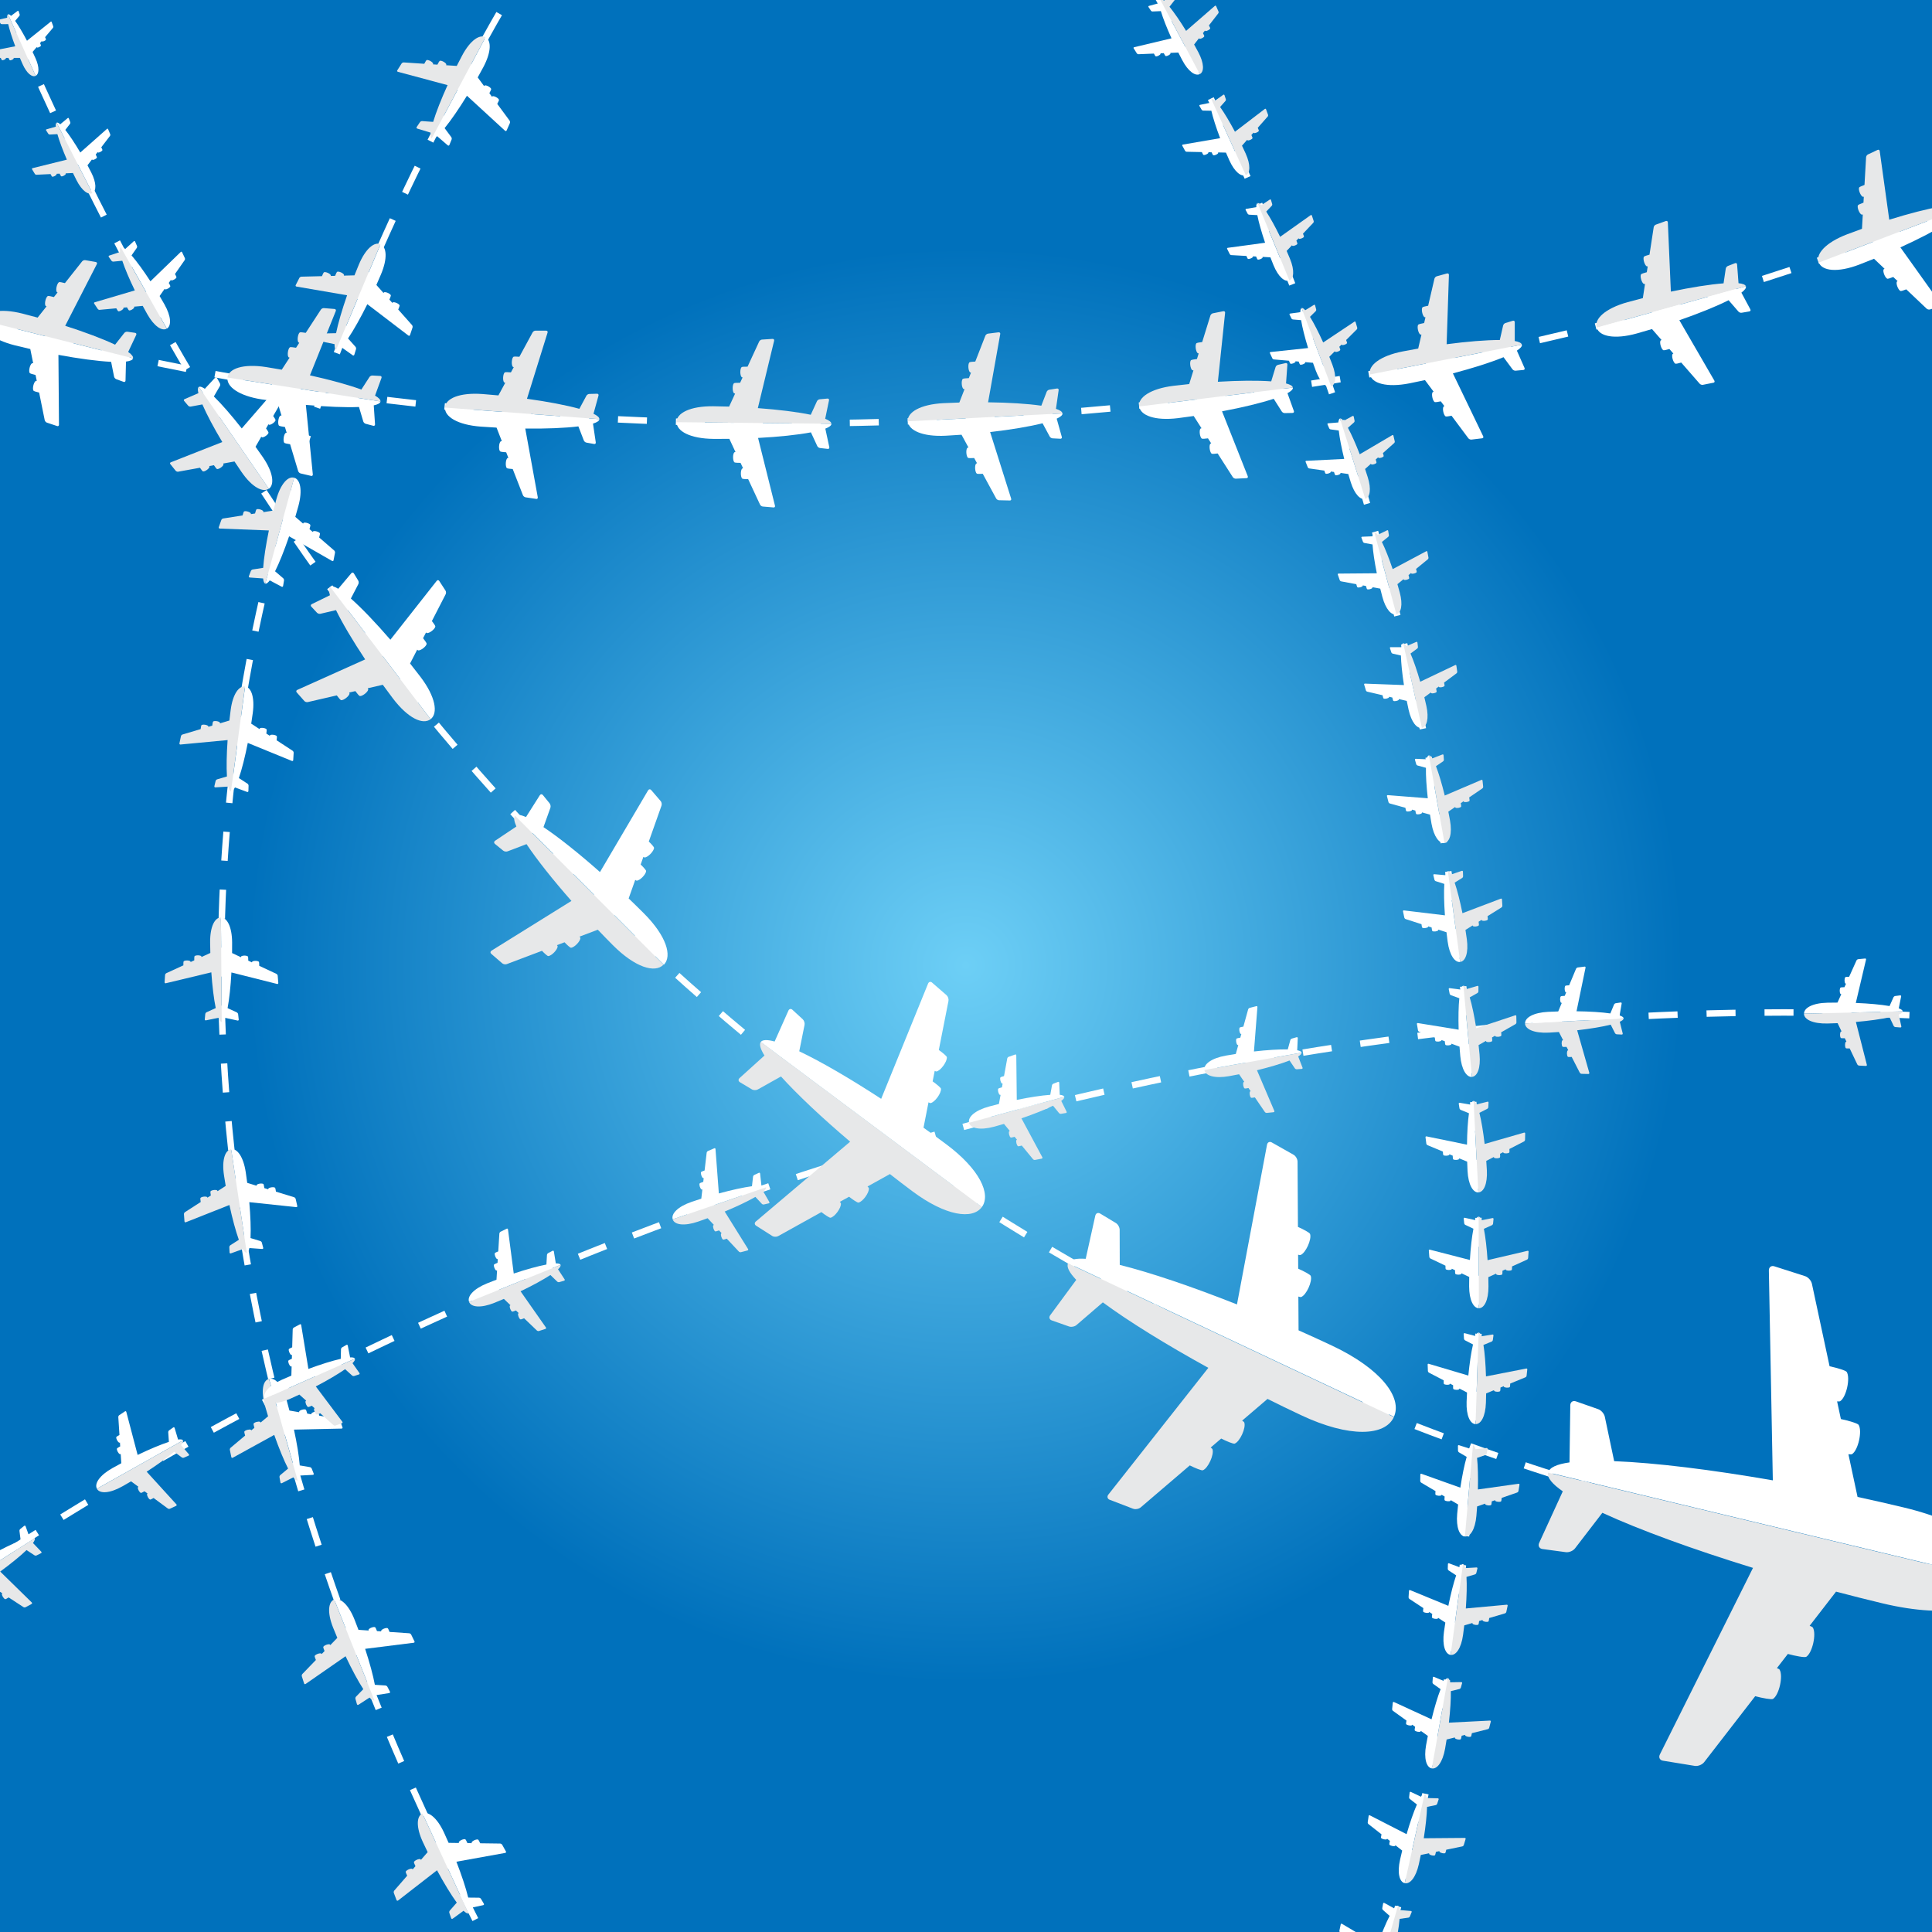 <svg id="svg5296"  viewBox="0 0 424.9 424.9" xmlns="http://www.w3.org/2000/svg">
 <rect x="0" y="0" width="424.9" height="424.9" fill="#333333" stroke="none"/>
 <defs id="defs14710">
  <radialGradient id="radialGradient30" cx="0" cy="0" r="1" gradientTransform="matrix(212.6 0 0 212.6 212.4 212.3)" gradientUnits="userSpaceOnUse">
   <stop id="stop14698" stop-color="#6dcff6" offset="0"/>
   <stop id="stop14700" stop-color="#0071bc" offset=".737"/>
   <stop id="stop14702" stop-color="#0071bc" offset="1"/>
  </radialGradient>
 </defs>
 <path id="sky" d="m0 424.9h425v-425h-425z" style="fill:url(#radialGradient30);stroke-width:.071"/>
 <g id="flightpaths" transform="matrix(.548 0 0 .548 486.2 244.8)" stroke-miterlimit="10" style="stroke-miterlimit:10">
  <path id="pathE" d="m-880.2-433.7c213.1 493.4 649.2 681.5 1174 626.6" style="fill:none;stroke-dasharray:11.637, 11.637;stroke-miterlimit:10;stroke-width:2.585;stroke:#fff"/>
  <path id="pathD" d="m-1012 272.5c216.9-193.9 662.8-388.4 1092-283.4" style="fill:none;stroke-dasharray:11.633;stroke-miterlimit:10;stroke-width:2.585;stroke:#fff"/>
  <path id="pathC" d="m-637.8-520.3c-166.5 249.5-244.1 518-30.86 895.8" style="fill:none;stroke-dasharray:11.633;stroke-miterlimit:10;stroke-width:2.585;stroke:#fff"/>
  <path id="pathB" d="m-1018-375.2c157 118.5 744.5 172.8 1098-88.93" style="fill:none;stroke-dasharray:11.633;stroke-miterlimit:10;stroke-width:2.585;stroke:#fff"/>
  <path id="pathA" d="m-486.5-545.6c178.3 230 271.4 662.4 108.5 1005" style="fill:none;stroke-dasharray:11.633;stroke-miterlimit:10;stroke-width:2.585;stroke:#fff"/>
 </g>
 <g id="planeA-icons" transform="matrix(.537 -.11 -.11 -.537 47.48 483.8)">
  <g id="g5133-0" class="hide" transform="matrix(.589 .025 -.025 .589 241.1 306.5)">
   <path id="path5129-0" class="A-1" d="m529.8 767.4 1.256-3.816c0.125-0.381 0.556-0.761 0.957-0.843l10.28-2.113c0.211-0.944 0.543-2.02 0.725-2.129 0.781-0.468 3.159 0.088 3.634 0.848 0.033 0.053 0.038 0.19 0.02 0.38l2.202-0.453c0.209-0.961 0.554-2.09 0.742-2.203 0.781-0.467 3.159 0.088 3.634 0.848 0.037 0.06 0.038 0.225 0.013 0.452l5.318-1.093c0.434-1.927 0.889-3.856 1.364-5.767 2.104-8.458 5.983-12.74 9.26-11.98l-13.99 56.2c-0.622-0.145-1.024-1.083-1.231-2.648l-7.078-0.156c-0.409 4e-3 -0.641-0.304-0.516-0.685l0.992-2.755c0.126-0.381 0.556-0.761 0.957-0.843l5.536-1.119c0.237-5.093 1.157-12.1 2.549-19.72l-26.12 0.281c-0.409 4e-3 -0.641-0.304-0.516-0.685" style="fill:#fff"/>
   <path id="path5131-0" class="A-1" d="m591.2 781.7 0.677-3.952c0.068-0.394-0.137-0.922-0.455-1.173l-8.156-6.417c0.257-0.933 0.466-2.037 0.355-2.214-0.475-0.761-2.853-1.317-3.634-0.848-0.054 0.033-0.123 0.154-0.197 0.329l-1.747-1.375c0.266-0.948 0.491-2.106 0.376-2.287-0.475-0.761-2.854-1.316-3.634-0.849-0.061 0.037-0.139 0.183-0.224 0.397l-4.22-3.32c0.52-1.906 1.022-3.825 1.497-5.736 2.104-8.458 0.668-13.99-2.609-14.75l-13.99 56.2c0.622 0.145 1.42-0.512 2.341-1.815l6.373 2.984c0.363 0.184 0.714 0.012 0.782-0.382l0.413-2.89c0.068-0.395-0.138-0.923-0.455-1.173l-4.401-3.439c2.183-4.638 4.661-11.28 7.005-18.68l23.11 11.77c0.362 0.184 0.714 0.012 0.782-0.382" style="fill:#e7e8e9;stroke-width:.181"/>
  </g>
  <g id="g5139-8" class="hide" transform="matrix(.581 -.012 .012 .581 219.6 340)">
   <path id="path5135-1" class="A-2" d="m546.4 681.8 1.256-3.816c0.125-0.381 0.556-0.761 0.957-0.843l10.28-2.113c0.211-0.944 0.543-2.02 0.725-2.129 0.781-0.468 3.159 0.088 3.634 0.848 0.033 0.053 0.038 0.19 0.02 0.38l2.202-0.453c0.209-0.961 0.554-2.09 0.742-2.203 0.781-0.467 3.159 0.088 3.634 0.848 0.037 0.06 0.038 0.225 0.013 0.452l5.318-1.093c0.434-1.927 0.889-3.856 1.364-5.767 2.104-8.458 5.983-12.74 9.26-11.98l-13.99 56.2c-0.622-0.145-1.024-1.083-1.231-2.648l-7.078-0.156c-0.409 4e-3 -0.641-0.304-0.516-0.685l0.992-2.755c0.126-0.381 0.556-0.761 0.957-0.843l5.536-1.119c0.237-5.093 1.157-12.1 2.549-19.72l-26.12 0.281c-0.409 4e-3 -0.641-0.304-0.516-0.685" style="fill:#fff;stroke-width:.181"/>
   <path id="path5137-1" class="A-2" d="m607.8 696.1 0.677-3.952c0.068-0.394-0.137-0.922-0.455-1.173l-8.156-6.417c0.257-0.933 0.466-2.037 0.355-2.214-0.475-0.761-2.853-1.317-3.634-0.848-0.054 0.033-0.123 0.154-0.197 0.329l-1.747-1.375c0.266-0.948 0.491-2.106 0.376-2.287-0.475-0.761-2.854-1.316-3.634-0.849-0.061 0.037-0.139 0.183-0.224 0.397l-4.22-3.32c0.52-1.906 1.022-3.825 1.497-5.736 2.104-8.458 0.668-13.99-2.609-14.75l-13.99 56.2c0.622 0.145 1.42-0.512 2.341-1.815l6.373 2.984c0.363 0.184 0.714 0.012 0.782-0.382l0.413-2.89c0.068-0.395-0.138-0.923-0.455-1.173l-4.401-3.439c2.183-4.638 4.661-11.28 7.005-18.68l23.11 11.77c0.362 0.184 0.714 0.012 0.782-0.382" style="fill:#e7e8e9;stroke-width:.181"/>
  </g>
  <g id="g25-3" class="hide" transform="matrix(.578 .036 -.036 .578 254.8 323.1)">
   <path id="path5141-6" class="A-3" d="m555.5 592.2 0.797-3.938c0.08-0.393 0.462-0.821 0.851-0.95l9.957-3.312c0.098-0.962 0.301-2.07 0.469-2.2 0.721-0.557 3.148-0.286 3.708 0.413 0.039 0.049 0.06 0.184 0.064 0.375l2.133-0.709c0.094-0.979 0.304-2.141 0.476-2.275 0.72-0.556 3.147-0.286 3.708 0.413 0.044 0.055 0.065 0.218 0.067 0.447l5.152-1.713c0.203-1.965 0.427-3.934 0.674-5.888 1.091-8.647 4.436-13.36 7.781-12.99l-7.251 57.46c-0.635-0.07-1.144-0.955-1.536-2.484l-7.047 0.681c-0.406 0.052-0.673-0.226-0.593-0.62l0.659-2.853c0.08-0.394 0.463-0.821 0.851-0.95l5.365-1.765c-0.366-5.085-0.28-12.15 0.202-19.88l-25.9 3.363c-0.406 0.052-0.673-0.226-0.593-0.619" style="fill:#fff;stroke-width:.181"/>
   <path id="path5143-9" class="A-3" d="m618.2 599.2 0.205-4.004c0.021-0.4-0.245-0.9-0.591-1.111l-8.857-5.409c0.145-0.957 0.222-2.078 0.092-2.24-0.562-0.7-2.989-0.971-3.708-0.413-0.05 0.039-0.104 0.167-0.157 0.35l-1.897-1.159c0.152-0.972 0.239-2.15 0.103-2.316-0.562-0.7-2.989-0.97-3.708-0.413-0.056 0.044-0.117 0.199-0.176 0.42l-4.583-2.798c0.291-1.954 0.563-3.919 0.809-5.873 1.091-8.647-0.988-13.97-4.333-14.34l-7.251 57.46c0.635 0.07 1.35-0.677 2.11-2.079l6.681 2.211c0.382 0.14 0.711-0.072 0.731-0.472l0.069-2.919c0.021-0.4-0.245-0.9-0.591-1.111l-4.776-2.895c1.62-4.863 3.296-11.75 4.75-19.38l24.34 8.963c0.382 0.14 0.711-0.072 0.731-0.472" style="fill:#e7e8e9;stroke-width:.181"/>
  </g>
  <g id="g29-8" class="hide" transform="matrix(.578 .051 -.051 .578 266.5 332.5)">
   <path id="path5146-2" class="A-4" d="m555.7 484.7 0.58-3.976c0.058-0.397 0.417-0.845 0.797-0.995l9.76-3.853c0.045-0.966 0.187-2.083 0.347-2.222 0.689-0.595 3.127-0.458 3.725 0.209 0.042 0.047 0.07 0.181 0.085 0.371l2.091-0.825c0.04-0.982 0.186-2.155 0.351-2.298 0.689-0.595 3.127-0.458 3.725 0.209 0.047 0.052 0.076 0.215 0.091 0.443l5.05-1.993c0.095-1.973 0.211-3.951 0.35-5.916 0.615-8.694 3.697-13.58 7.057-13.4l-4.09 57.77c-0.638-0.035-1.195-0.891-1.669-2.396l-6.999 1.066c-0.403 0.074-0.684-0.189-0.626-0.586l0.502-2.885c0.058-0.397 0.417-0.845 0.798-0.996l5.26-2.056c-0.644-5.057-0.946-12.12-0.888-19.86l-25.68 4.778c-0.403 0.074-0.684-0.189-0.626-0.586" style="fill:#fff;stroke-width:.181"/>
   <path id="path5148-9" class="A-4" d="m618.6 488.3-0.015-4.009c-7.9e-4 -0.4-0.294-0.885-0.651-1.076l-9.14-4.915c0.092-0.964 0.108-2.087-0.031-2.242-0.599-0.668-3.038-0.805-3.725-0.209-0.048 0.042-0.095 0.172-0.137 0.358l-1.958-1.053c0.099-0.979 0.121-2.159-0.024-2.318-0.6-0.668-3.038-0.805-3.725-0.209-0.054 0.047-0.106 0.205-0.153 0.429l-4.729-2.543c0.184-1.967 0.347-3.944 0.486-5.908 0.615-8.694-1.752-13.89-5.112-14.08l-4.09 57.77c0.638 0.035 1.311-0.75 1.993-2.191l6.792 1.841c0.389 0.119 0.706-0.111 0.704-0.511l-0.091-2.918c-6.4e-4 -0.401-0.294-0.885-0.651-1.077l-4.928-2.629c1.351-4.944 2.646-11.92 3.681-19.61l24.8 7.615c0.389 0.119 0.706-0.111 0.704-0.511" style="fill:#e7e8e9;stroke-width:.181"/>
  </g>
  <g id="g33-7" class="hide" transform="matrix(.568 .133 -.133 .568 306.2 303.1)">
   <path id="path5151-7" class="A-5" d="m551.6 385.4-0.214-4.012c-0.021-0.401 0.242-0.911 0.586-1.133l8.812-5.698c-0.146-0.956-0.227-2.079-0.097-2.247 0.558-0.719 2.976-1.064 3.694-0.528 0.05 0.037 0.104 0.164 0.156 0.347l1.888-1.22c-0.154-0.971-0.242-2.149-0.108-2.322 0.558-0.719 2.976-1.064 3.694-0.527 0.056 0.042 0.117 0.195 0.176 0.416l4.56-2.947c-0.295-1.953-0.57-3.916-0.821-5.869-1.107-8.645 0.952-14.05 4.284-14.52l7.355 57.45c-0.633 0.091-1.347-0.638-2.108-2.021l-6.653 2.422c-0.38 0.152-0.708-0.051-0.729-0.452l-0.075-2.928c-0.021-0.401 0.242-0.911 0.586-1.133l4.753-3.051c-1.627-4.832-3.311-11.7-4.778-19.3l-24.23 9.736c-0.38 0.152-0.708-0.051-0.729-0.451" style="fill:#fff;stroke-width:.181"/>
   <path id="path5153-9" class="A-5" d="m614 376.5-0.803-3.928c-0.08-0.392-0.462-0.81-0.85-0.927l-9.928-3.021c-0.099-0.963-0.305-2.067-0.472-2.192-0.719-0.537-3.137-0.192-3.694 0.527-0.039 0.05-0.059 0.188-0.064 0.378l-2.127-0.647c-0.096-0.98-0.306-2.141-0.48-2.268-0.719-0.537-3.137-0.192-3.694 0.527-0.044 0.056-0.063 0.222-0.065 0.451l-5.137-1.563c-0.207-1.965-0.435-3.935-0.686-5.888-1.107-8.645-4.451-13.27-7.782-12.8l7.355 57.45c0.632-0.091 1.138-0.993 1.523-2.54l7.022 0.469c0.405 0.04 0.67-0.248 0.59-0.64l-0.664-2.843c-0.079-0.393-0.463-0.81-0.85-0.928l-5.349-1.608c0.352-5.114 0.25-12.2-0.249-19.95l25.81 2.588c0.405 0.04 0.67-0.248 0.59-0.64" style="fill:#e7e8e9;stroke-width:.181"/>
  </g>
  <g id="g37-6" class="hide" transform="matrix(.571 .14 -.14 .571 306.5 304.6)">
   <path id="path5156-2" class="A-6" d="m537.1 295.4-0.423-3.995c-0.042-0.399 0.194-0.922 0.526-1.162l8.502-6.15c-0.196-0.947-0.335-2.065-0.214-2.239 0.52-0.748 2.916-1.218 3.661-0.72 0.052 0.035 0.113 0.158 0.174 0.338l1.821-1.317c-0.204-0.962-0.353-2.133-0.229-2.313 0.52-0.747 2.916-1.218 3.661-0.72 0.058 0.039 0.127 0.189 0.198 0.407l4.4-3.182c-0.396-1.935-0.774-3.881-1.126-5.818-1.557-8.575 0.217-14.08 3.52-14.73l10.35 56.98c-0.627 0.124-1.378-0.567-2.211-1.908l-6.517 2.766c-0.372 0.172-0.71-0.013-0.752-0.413l-0.228-2.92c-0.042-0.399 0.195-0.922 0.526-1.162l4.587-3.295c-1.877-4.74-3.918-11.51-5.78-19.03l-23.69 10.99c-0.372 0.172-0.71-0.013-0.752-0.413" style="fill:#fff;stroke-width:.181"/>
   <path id="path5158-3" class="A-6" d="m599 283.3-1.007-3.881c-0.1-0.388-0.504-0.784-0.897-0.882l-10.07-2.498c-0.149-0.956-0.412-2.049-0.586-2.164-0.746-0.499-3.143-0.028-3.661 0.72-0.036 0.052-0.049 0.191-0.044 0.381l-2.158-0.535c-0.147-0.973-0.418-2.122-0.597-2.24-0.746-0.498-3.143-0.027-3.661 0.72-0.041 0.059-0.052 0.225-0.042 0.454l-5.212-1.293c-0.309-1.951-0.64-3.907-0.992-5.844-1.557-8.575-5.138-13.02-8.44-12.37l10.35 56.98c0.627-0.124 1.084-1.051 1.389-2.617l7.036 0.102c0.406 0.019 0.656-0.282 0.555-0.67l-0.811-2.805c-0.1-0.388-0.504-0.785-0.897-0.882l-5.425-1.327c0.085-5.125-0.388-12.2-1.291-19.91l25.91 1.236c0.406 0.019 0.656-0.282 0.555-0.67" style="fill:#e7e8e9;stroke-width:.181"/>
  </g>
  <g id="g41-0" class="hide" transform="matrix(.57 .186 -.186 .57 317.8 287.9)">
   <path id="path5161-1" class="A-7" d="m516.5 209-0.901-3.916c-0.09-0.391 0.082-0.939 0.383-1.217l7.7-7.129c-0.308-0.916-0.581-2.009-0.482-2.197 0.426-0.805 2.749-1.56 3.548-1.155 0.056 0.028 0.131 0.143 0.213 0.315l1.65-1.527c-0.318-0.93-0.608-2.075-0.506-2.269 0.426-0.804 2.749-1.56 3.548-1.155 0.063 0.032 0.149 0.172 0.245 0.38l3.985-3.688c-0.626-1.873-1.235-3.759-1.818-5.641-2.578-8.326-1.478-14 1.723-15.04l17.13 55.33c-0.608 0.198-1.437-0.397-2.424-1.628l-6.137 3.53c-0.348 0.215-0.706 0.072-0.796-0.319l-0.578-2.871c-0.09-0.391 0.082-0.939 0.383-1.217l4.158-3.823c-2.433-4.48-5.274-10.95-8.027-18.19l-22.2 13.76c-0.348 0.215-0.706 0.072-0.796-0.319" style="fill:#fff;stroke-width:.181"/>
   <path id="path5163-8" class="A-7" d="m576.4 189.5-1.467-3.731c-0.146-0.373-0.595-0.718-0.997-0.767l-10.3-1.268c-0.263-0.931-0.656-1.984-0.842-2.078-0.801-0.405-3.123 0.35-3.548 1.155-0.03 0.056-0.026 0.195 2e-3 0.384l-2.207-0.272c-0.263-0.949-0.67-2.056-0.863-2.151-0.801-0.405-3.123 0.351-3.548 1.155-0.033 0.063-0.024 0.229 0.013 0.455l-5.329-0.656c-0.541-1.9-1.105-3.801-1.688-5.683-2.578-8.326-6.668-12.31-9.867-11.27l17.13 55.33c0.607-0.198 0.95-1.174 1.064-2.765l6.998-0.745c0.406-0.03 0.617-0.359 0.471-0.732l-1.143-2.687c-0.146-0.373-0.595-0.718-0.997-0.768l-5.545-0.664c-0.532-5.098-1.853-12.07-3.677-19.61l25.87-1.89c0.405-0.03 0.617-0.359 0.471-0.732" style="fill:#e7e8e9;stroke-width:.181"/>
  </g>
  <g id="g45-8" class="hide" transform="matrix(.575 .221 -.221 .575 320.9 277.8)">
   <path id="path5166-2" class="A-8" d="m487.1 125.2-1.259-3.815c-0.126-0.381-5e-3 -0.942 0.268-1.247l7.008-7.81c-0.392-0.884-0.764-1.947-0.683-2.143 0.35-0.841 2.592-1.808 3.426-1.478 0.058 0.023 0.144 0.131 0.242 0.294l1.501-1.673c-0.403-0.897-0.797-2.01-0.714-2.212 0.35-0.84 2.592-1.808 3.426-1.478 0.065 0.026 0.164 0.158 0.279 0.356l3.627-4.041c-0.797-1.807-1.578-3.629-2.332-5.448-3.337-8.052-2.767-13.8 0.323-15.14l22.17 53.5c-0.587 0.254-1.467-0.262-2.565-1.397l-5.784 4.083c-0.327 0.247-0.696 0.137-0.822-0.244l-0.841-2.805c-0.126-0.381-5e-3 -0.942 0.269-1.247l3.786-4.191c-2.837-4.236-6.264-10.42-9.675-17.37l-20.83 15.75c-0.327 0.247-0.696 0.137-0.822-0.244" style="fill:#fff;stroke-width:.181"/>
   <path id="path5168-1" class="A-8" d="m545 100.2-1.805-3.58c-0.18-0.358-0.659-0.66-1.063-0.672l-10.37-0.31c-0.348-0.903-0.837-1.915-1.03-1.991-0.835-0.329-3.077 0.638-3.426 1.478-0.024 0.059-7e-3 0.197 0.037 0.382l-2.222-0.066c-0.349-0.92-0.858-1.986-1.058-2.062-0.835-0.329-3.077 0.638-3.426 1.478-0.027 0.066-3e-3 0.23 0.055 0.452l-5.367-0.16c-0.715-1.842-1.452-3.683-2.207-5.502-3.337-8.052-7.778-11.64-10.87-10.31l22.17 53.5c0.586-0.254 0.837-1.257 0.803-2.851l6.899-1.39c0.401-0.068 0.582-0.415 0.401-0.772l-1.387-2.569c-0.18-0.358-0.659-0.66-1.064-0.672l-5.583-0.149c-1.002-5.027-2.961-11.84-5.476-19.19l25.59-4.275c0.401-0.067 0.582-0.415 0.401-0.772" style="fill:#e7e8e9;stroke-width:.181"/>
  </g>
  <g id="g49-1" class="hide" transform="matrix(.601 .203 -.203 .601 311.6 297.9)">
   <path id="path5171-0" class="A-9" d="m443.4 38.15-1.259-3.815c-0.126-0.381-5e-3 -0.942 0.268-1.247l7.008-7.81c-0.392-0.884-0.764-1.947-0.683-2.143 0.35-0.841 2.592-1.808 3.426-1.478 0.058 0.023 0.144 0.131 0.242 0.294l1.501-1.673c-0.403-0.897-0.797-2.01-0.714-2.212 0.35-0.84 2.592-1.808 3.426-1.478 0.065 0.026 0.164 0.158 0.279 0.356l3.627-4.041c-0.797-1.807-1.578-3.629-2.332-5.448-3.337-8.052-2.767-13.8 0.323-15.14l22.17 53.5c-0.587 0.254-1.467-0.262-2.565-1.397l-5.784 4.083c-0.327 0.247-0.696 0.137-0.822-0.244l-0.841-2.805c-0.126-0.381-5e-3 -0.942 0.269-1.247l3.786-4.191c-2.837-4.236-6.264-10.42-9.675-17.37l-20.83 15.75c-0.327 0.247-0.696 0.137-0.822-0.244" style="fill:#fff;stroke-width:.181"/>
   <path id="path5173-5" class="A-9" d="m501.3 13.19-1.805-3.58c-0.18-0.358-0.659-0.66-1.063-0.672l-10.37-0.31c-0.348-0.903-0.837-1.915-1.03-1.991-0.835-0.329-3.077 0.638-3.426 1.478-0.024 0.059-7e-3 0.197 0.037 0.382l-2.222-0.066c-0.349-0.92-0.858-1.986-1.058-2.062-0.835-0.329-3.077 0.638-3.426 1.478-0.027 0.066-3e-3 0.23 0.055 0.452l-5.367-0.16c-0.715-1.842-1.452-3.683-2.207-5.502-3.337-8.052-7.778-11.64-10.87-10.31l22.17 53.5c0.586-0.254 0.837-1.257 0.803-2.851l6.899-1.39c0.401-0.068 0.582-0.415 0.401-0.772l-1.387-2.569c-0.18-0.358-0.659-0.66-1.064-0.672l-5.583-0.149c-1.002-5.027-2.961-11.84-5.476-19.19l25.59-4.275c0.401-0.067 0.582-0.415 0.401-0.772" style="fill:#e7e8e9;stroke-width:.181"/>
  </g>
  <g id="g49-1-9" class="hide" transform="matrix(.609 .178 -.178 .609 303.5 263.3)">
   <path id="path5171-0-3" class="A-10" d="m443.4 38.15-1.259-3.815c-0.126-0.381-5e-3 -0.942 0.268-1.247l7.008-7.81c-0.392-0.884-0.764-1.947-0.683-2.143 0.35-0.841 2.592-1.808 3.426-1.478 0.058 0.023 0.144 0.131 0.242 0.294l1.501-1.673c-0.403-0.897-0.797-2.01-0.714-2.212 0.35-0.84 2.592-1.808 3.426-1.478 0.065 0.026 0.164 0.158 0.279 0.356l3.627-4.041c-0.797-1.807-1.578-3.629-2.332-5.448-3.337-8.052-2.767-13.8 0.323-15.14l22.17 53.5c-0.587 0.254-1.467-0.262-2.565-1.397l-5.784 4.083c-0.327 0.247-0.696 0.137-0.822-0.244l-0.841-2.805c-0.126-0.381-5e-3 -0.942 0.269-1.247l3.786-4.191c-2.837-4.236-6.264-10.42-9.675-17.37l-20.83 15.75c-0.327 0.247-0.696 0.137-0.822-0.244" style="fill:#fff;stroke-width:.181"/>
   <path id="path5173-5-1" class="A-10" d="m501.3 13.19-1.805-3.58c-0.18-0.358-0.659-0.66-1.063-0.672l-10.37-0.31c-0.348-0.903-0.837-1.915-1.03-1.991-0.835-0.329-3.077 0.638-3.426 1.478-0.024 0.059-7e-3 0.197 0.037 0.382l-2.222-0.066c-0.349-0.92-0.858-1.986-1.058-2.062-0.835-0.329-3.077 0.638-3.426 1.478-0.027 0.066-3e-3 0.23 0.055 0.452l-5.367-0.16c-0.715-1.842-1.452-3.683-2.207-5.502-3.337-8.052-7.778-11.64-10.87-10.31l22.17 53.5c0.586-0.254 0.837-1.257 0.803-2.851l6.899-1.39c0.401-0.068 0.582-0.415 0.401-0.772l-1.387-2.569c-0.18-0.358-0.659-0.66-1.064-0.672l-5.583-0.149c-1.002-5.027-2.961-11.84-5.476-19.19l25.59-4.275c0.401-0.067 0.582-0.415 0.401-0.772" style="fill:#e7e8e9;stroke-width:.181"/>
  </g>
  <g id="g49-1-9-4" class="hide" transform="matrix(.616 .153 -.153 .616 293.7 228.9)">
   <path id="path5171-0-3-3" class="A-11" d="m443.4 38.15-1.259-3.815c-0.126-0.381-5e-3 -0.942 0.268-1.247l7.008-7.81c-0.392-0.884-0.764-1.947-0.683-2.143 0.35-0.841 2.592-1.808 3.426-1.478 0.058 0.023 0.144 0.131 0.242 0.294l1.501-1.673c-0.403-0.897-0.797-2.01-0.714-2.212 0.35-0.84 2.592-1.808 3.426-1.478 0.065 0.026 0.164 0.158 0.279 0.356l3.627-4.041c-0.797-1.807-1.578-3.629-2.332-5.448-3.337-8.052-2.767-13.8 0.323-15.14l22.17 53.5c-0.587 0.254-1.467-0.262-2.565-1.397l-5.784 4.083c-0.327 0.247-0.696 0.137-0.822-0.244l-0.841-2.805c-0.126-0.381-5e-3 -0.942 0.269-1.247l3.786-4.191c-2.837-4.236-6.264-10.42-9.675-17.37l-20.83 15.75c-0.327 0.247-0.696 0.137-0.822-0.244" style="fill:#fff;stroke-width:.181"/>
   <path id="path5173-5-1-2" class="A-11" d="m501.3 13.19-1.805-3.58c-0.18-0.358-0.659-0.66-1.063-0.672l-10.37-0.31c-0.348-0.903-0.837-1.915-1.03-1.991-0.835-0.329-3.077 0.638-3.426 1.478-0.024 0.059-7e-3 0.197 0.037 0.382l-2.222-0.066c-0.349-0.92-0.858-1.986-1.058-2.062-0.835-0.329-3.077 0.638-3.426 1.478-0.027 0.066-3e-3 0.23 0.055 0.452l-5.367-0.16c-0.715-1.842-1.452-3.683-2.207-5.502-3.337-8.052-7.778-11.64-10.87-10.31l22.17 53.5c0.586-0.254 0.837-1.257 0.803-2.851l6.899-1.39c0.401-0.068 0.582-0.415 0.401-0.772l-1.387-2.569c-0.18-0.358-0.659-0.66-1.064-0.672l-5.583-0.149c-1.002-5.027-2.961-11.84-5.476-19.19l25.59-4.275c0.401-0.067 0.582-0.415 0.401-0.772" style="fill:#e7e8e9;stroke-width:.181"/>
  </g>
  <g id="g49-1-9-4-2" class="hide" transform="matrix(.623 .122 -.122 .623 281.6 197.6)">
   <path id="path5171-0-3-3-7" class="A-12" d="m443.4 38.15-1.259-3.815c-0.126-0.381-5e-3 -0.942 0.268-1.247l7.008-7.81c-0.392-0.884-0.764-1.947-0.683-2.143 0.35-0.841 2.592-1.808 3.426-1.478 0.058 0.023 0.144 0.131 0.242 0.294l1.501-1.673c-0.403-0.897-0.797-2.01-0.714-2.212 0.35-0.84 2.592-1.808 3.426-1.478 0.065 0.026 0.164 0.158 0.279 0.356l3.627-4.041c-0.797-1.807-1.578-3.629-2.332-5.448-3.337-8.052-2.767-13.8 0.323-15.14l22.17 53.5c-0.587 0.254-1.467-0.262-2.565-1.397l-5.784 4.083c-0.327 0.247-0.696 0.137-0.822-0.244l-0.841-2.805c-0.126-0.381-5e-3 -0.942 0.269-1.247l3.786-4.191c-2.837-4.236-6.264-10.42-9.675-17.37l-20.83 15.75c-0.327 0.247-0.696 0.137-0.822-0.244" style="fill:#fff;stroke-width:.181"/>
   <path id="path5173-5-1-2-6" class="A-12" d="m501.3 13.19-1.805-3.58c-0.18-0.358-0.659-0.66-1.063-0.672l-10.37-0.31c-0.348-0.903-0.837-1.915-1.03-1.991-0.835-0.329-3.077 0.638-3.426 1.478-0.024 0.059-7e-3 0.197 0.037 0.382l-2.222-0.066c-0.349-0.92-0.858-1.986-1.058-2.062-0.835-0.329-3.077 0.638-3.426 1.478-0.027 0.066-3e-3 0.23 0.055 0.452l-5.367-0.16c-0.715-1.842-1.452-3.683-2.207-5.502-3.337-8.052-7.778-11.64-10.87-10.31l22.17 53.5c0.586-0.254 0.837-1.257 0.803-2.851l6.899-1.39c0.401-0.068 0.582-0.415 0.401-0.772l-1.387-2.569c-0.18-0.358-0.659-0.66-1.064-0.672l-5.583-0.149c-1.002-5.027-2.961-11.84-5.476-19.19l25.59-4.275c0.401-0.067 0.582-0.415 0.401-0.772" style="fill:#e7e8e9;stroke-width:.181"/>
  </g>
  <g id="g49-1-9-4-2-0" class="hide" transform="matrix(.627 .099 -.099 .627 269.3 162.9)">
   <path id="path5171-0-3-3-7-7" class="A-13" d="m443.4 38.15-1.259-3.815c-0.126-0.381-5e-3 -0.942 0.268-1.247l7.008-7.81c-0.392-0.884-0.764-1.947-0.683-2.143 0.35-0.841 2.592-1.808 3.426-1.478 0.058 0.023 0.144 0.131 0.242 0.294l1.501-1.673c-0.403-0.897-0.797-2.01-0.714-2.212 0.35-0.84 2.592-1.808 3.426-1.478 0.065 0.026 0.164 0.158 0.279 0.356l3.627-4.041c-0.797-1.807-1.578-3.629-2.332-5.448-3.337-8.052-2.767-13.8 0.323-15.14l22.17 53.5c-0.587 0.254-1.467-0.262-2.565-1.397l-5.784 4.083c-0.327 0.247-0.696 0.137-0.822-0.244l-0.841-2.805c-0.126-0.381-5e-3 -0.942 0.269-1.247l3.786-4.191c-2.837-4.236-6.264-10.42-9.675-17.37l-20.83 15.75c-0.327 0.247-0.696 0.137-0.822-0.244" style="fill:#fff;stroke-width:.181"/>
   <path id="path5173-5-1-2-6-8" class="A-13" d="m501.3 13.19-1.805-3.58c-0.18-0.358-0.659-0.66-1.063-0.672l-10.37-0.31c-0.348-0.903-0.837-1.915-1.03-1.991-0.835-0.329-3.077 0.638-3.426 1.478-0.024 0.059-7e-3 0.197 0.037 0.382l-2.222-0.066c-0.349-0.92-0.858-1.986-1.058-2.062-0.835-0.329-3.077 0.638-3.426 1.478-0.027 0.066-3e-3 0.23 0.055 0.452l-5.367-0.16c-0.715-1.842-1.452-3.683-2.207-5.502-3.337-8.052-7.778-11.64-10.87-10.31l22.17 53.5c0.586-0.254 0.837-1.257 0.803-2.851l6.899-1.39c0.401-0.068 0.582-0.415 0.401-0.772l-1.387-2.569c-0.18-0.358-0.659-0.66-1.064-0.672l-5.583-0.149c-1.002-5.027-2.961-11.84-5.476-19.19l25.59-4.275c0.401-0.067 0.582-0.415 0.401-0.772" style="fill:#e7e8e9;stroke-width:.181"/>
  </g>
  <g id="g49-1-9-4-2-0-4" class="hide" transform="matrix(.631 .065 -.065 .631 254.5 135.2)">
   <path id="path5171-0-3-3-7-7-7" class="A-14" d="m443.4 38.15-1.259-3.815c-0.126-0.381-5e-3 -0.942 0.268-1.247l7.008-7.81c-0.392-0.884-0.764-1.947-0.683-2.143 0.35-0.841 2.592-1.808 3.426-1.478 0.058 0.023 0.144 0.131 0.242 0.294l1.501-1.673c-0.403-0.897-0.797-2.01-0.714-2.212 0.35-0.84 2.592-1.808 3.426-1.478 0.065 0.026 0.164 0.158 0.279 0.356l3.627-4.041c-0.797-1.807-1.578-3.629-2.332-5.448-3.337-8.052-2.767-13.8 0.323-15.14l22.17 53.5c-0.587 0.254-1.467-0.262-2.565-1.397l-5.784 4.083c-0.327 0.247-0.696 0.137-0.822-0.244l-0.841-2.805c-0.126-0.381-5e-3 -0.942 0.269-1.247l3.786-4.191c-2.837-4.236-6.264-10.42-9.675-17.37l-20.83 15.75c-0.327 0.247-0.696 0.137-0.822-0.244" style="fill:#fff;stroke-width:.181"/>
   <path id="path5173-5-1-2-6-8-2" class="A-14" d="m501.3 13.19-1.805-3.58c-0.18-0.358-0.659-0.66-1.063-0.672l-10.37-0.31c-0.348-0.903-0.837-1.915-1.03-1.991-0.835-0.329-3.077 0.638-3.426 1.478-0.024 0.059-7e-3 0.197 0.037 0.382l-2.222-0.066c-0.349-0.92-0.858-1.986-1.058-2.062-0.835-0.329-3.077 0.638-3.426 1.478-0.027 0.066-3e-3 0.23 0.055 0.452l-5.367-0.16c-0.715-1.842-1.452-3.683-2.207-5.502-3.337-8.052-7.778-11.64-10.87-10.31l22.17 53.5c0.586-0.254 0.837-1.257 0.803-2.851l6.899-1.39c0.401-0.068 0.582-0.415 0.401-0.772l-1.387-2.569c-0.18-0.358-0.659-0.66-1.064-0.672l-5.583-0.149c-1.002-5.027-2.961-11.84-5.476-19.19l25.59-4.275c0.401-0.067 0.582-0.415 0.401-0.772" style="fill:#e7e8e9;stroke-width:.181"/>
  </g>
  <g id="g49-1-9-4-2-0-4-1" class="hide" transform="matrix(.634 .035 -.035 .634 238.2 103.6)">
   <path id="path5171-0-3-3-7-7-7-6" class="A-15" d="m443.4 38.15-1.259-3.815c-0.126-0.381-5e-3 -0.942 0.268-1.247l7.008-7.81c-0.392-0.884-0.764-1.947-0.683-2.143 0.35-0.841 2.592-1.808 3.426-1.478 0.058 0.023 0.144 0.131 0.242 0.294l1.501-1.673c-0.403-0.897-0.797-2.01-0.714-2.212 0.35-0.84 2.592-1.808 3.426-1.478 0.065 0.026 0.164 0.158 0.279 0.356l3.627-4.041c-0.797-1.807-1.578-3.629-2.332-5.448-3.337-8.052-2.767-13.8 0.323-15.14l22.17 53.5c-0.587 0.254-1.467-0.262-2.565-1.397l-5.784 4.083c-0.327 0.247-0.696 0.137-0.822-0.244l-0.841-2.805c-0.126-0.381-5e-3 -0.942 0.269-1.247l3.786-4.191c-2.837-4.236-6.264-10.42-9.675-17.37l-20.83 15.75c-0.327 0.247-0.696 0.137-0.822-0.244" style="fill:#fff;stroke-width:.181"/>
   <path id="path5173-5-1-2-6-8-2-7" class="A-15" d="m501.3 13.19-1.805-3.58c-0.18-0.358-0.659-0.66-1.063-0.672l-10.37-0.31c-0.348-0.903-0.837-1.915-1.03-1.991-0.835-0.329-3.077 0.638-3.426 1.478-0.024 0.059-7e-3 0.197 0.037 0.382l-2.222-0.066c-0.349-0.92-0.858-1.986-1.058-2.062-0.835-0.329-3.077 0.638-3.426 1.478-0.027 0.066-3e-3 0.23 0.055 0.452l-5.367-0.16c-0.715-1.842-1.452-3.683-2.207-5.502-3.337-8.052-7.778-11.64-10.87-10.31l22.17 53.5c0.586-0.254 0.837-1.257 0.803-2.851l6.899-1.39c0.401-0.068 0.582-0.415 0.401-0.772l-1.387-2.569c-0.18-0.358-0.659-0.66-1.064-0.672l-5.583-0.149c-1.002-5.027-2.961-11.84-5.476-19.19l25.59-4.275c0.401-0.067 0.582-0.415 0.401-0.772" style="fill:#e7e8e9;stroke-width:.181"/>
  </g>
  <g id="g49-1-9-4-2-0-4-1-3" class="hide" transform="matrix(.635 .009 -.009 .635 221.4 72.42)">
   <path id="path5171-0-3-3-7-7-7-6-6" class="A-16" d="m443.4 38.15-1.259-3.815c-0.126-0.381-5e-3 -0.942 0.268-1.247l7.008-7.81c-0.392-0.884-0.764-1.947-0.683-2.143 0.35-0.841 2.592-1.808 3.426-1.478 0.058 0.023 0.144 0.131 0.242 0.294l1.501-1.673c-0.403-0.897-0.797-2.01-0.714-2.212 0.35-0.84 2.592-1.808 3.426-1.478 0.065 0.026 0.164 0.158 0.279 0.356l3.627-4.041c-0.797-1.807-1.578-3.629-2.332-5.448-3.337-8.052-2.767-13.8 0.323-15.14l22.17 53.5c-0.587 0.254-1.467-0.262-2.565-1.397l-5.784 4.083c-0.327 0.247-0.696 0.137-0.822-0.244l-0.841-2.805c-0.126-0.381-5e-3 -0.942 0.269-1.247l3.786-4.191c-2.837-4.236-6.264-10.42-9.675-17.37l-20.83 15.75c-0.327 0.247-0.696 0.137-0.822-0.244" style="fill:#fff;stroke-width:.181"/>
   <path id="path5173-5-1-2-6-8-2-7-0" class="A-16" d="m501.3 13.19-1.805-3.58c-0.18-0.358-0.659-0.66-1.063-0.672l-10.37-0.31c-0.348-0.903-0.837-1.915-1.03-1.991-0.835-0.329-3.077 0.638-3.426 1.478-0.024 0.059-7e-3 0.197 0.037 0.382l-2.222-0.066c-0.349-0.92-0.858-1.986-1.058-2.062-0.835-0.329-3.077 0.638-3.426 1.478-0.027 0.066-3e-3 0.23 0.055 0.452l-5.367-0.16c-0.715-1.842-1.452-3.683-2.207-5.502-3.337-8.052-7.778-11.64-10.87-10.31l22.17 53.5c0.586-0.254 0.837-1.257 0.803-2.851l6.899-1.39c0.401-0.068 0.582-0.415 0.401-0.772l-1.387-2.569c-0.18-0.358-0.659-0.66-1.064-0.672l-5.583-0.149c-1.002-5.027-2.961-11.84-5.476-19.19l25.59-4.275c0.401-0.067 0.582-0.415 0.401-0.772" style="fill:#e7e8e9;stroke-width:.181"/>
  </g>
  <g id="g49-1-9-4-2-0-4-1-33" class="hide" transform="matrix(.634 -.018 .018 .634 202.2 41.86)">
   <path id="path5171-0-3-3-7-7-7-6-2" class="A-17" d="m443.4 38.15-1.259-3.815c-0.126-0.381-5e-3 -0.942 0.268-1.247l7.008-7.81c-0.392-0.884-0.764-1.947-0.683-2.143 0.35-0.841 2.592-1.808 3.426-1.478 0.058 0.023 0.144 0.131 0.242 0.294l1.501-1.673c-0.403-0.897-0.797-2.01-0.714-2.212 0.35-0.84 2.592-1.808 3.426-1.478 0.065 0.026 0.164 0.158 0.279 0.356l3.627-4.041c-0.797-1.807-1.578-3.629-2.332-5.448-3.337-8.052-2.767-13.8 0.323-15.14l22.17 53.5c-0.587 0.254-1.467-0.262-2.565-1.397l-5.784 4.083c-0.327 0.247-0.696 0.137-0.822-0.244l-0.841-2.805c-0.126-0.381-5e-3 -0.942 0.269-1.247l3.786-4.191c-2.837-4.236-6.264-10.42-9.675-17.37l-20.83 15.75c-0.327 0.247-0.696 0.137-0.822-0.244" style="fill:#fff;stroke-width:.181"/>
   <path id="path5173-5-1-2-6-8-2-7-5" class="A-17" d="m501.3 13.19-1.805-3.58c-0.18-0.358-0.659-0.66-1.063-0.672l-10.37-0.31c-0.348-0.903-0.837-1.915-1.03-1.991-0.835-0.329-3.077 0.638-3.426 1.478-0.024 0.059-7e-3 0.197 0.037 0.382l-2.222-0.066c-0.349-0.92-0.858-1.986-1.058-2.062-0.835-0.329-3.077 0.638-3.426 1.478-0.027 0.066-3e-3 0.23 0.055 0.452l-5.367-0.16c-0.715-1.842-1.452-3.683-2.207-5.502-3.337-8.052-7.778-11.64-10.87-10.31l22.17 53.5c0.586-0.254 0.837-1.257 0.803-2.851l6.899-1.39c0.401-0.068 0.582-0.415 0.401-0.772l-1.387-2.569c-0.18-0.358-0.659-0.66-1.064-0.672l-5.583-0.149c-1.002-5.027-2.961-11.84-5.476-19.19l25.59-4.275c0.401-0.067 0.582-0.415 0.401-0.772" style="fill:#e7e8e9;stroke-width:.181"/>
  </g>
  <g id="g49-1-9-4-2-0-4-1-4" class="hide" transform="matrix(.632 -.057 .057 .632 181.9 18.87)">
   <path id="path5171-0-3-3-7-7-7-6-25" class="A-18" d="m443.4 38.15-1.259-3.815c-0.126-0.381-5e-3 -0.942 0.268-1.247l7.008-7.81c-0.392-0.884-0.764-1.947-0.683-2.143 0.35-0.841 2.592-1.808 3.426-1.478 0.058 0.023 0.144 0.131 0.242 0.294l1.501-1.673c-0.403-0.897-0.797-2.01-0.714-2.212 0.35-0.84 2.592-1.808 3.426-1.478 0.065 0.026 0.164 0.158 0.279 0.356l3.627-4.041c-0.797-1.807-1.578-3.629-2.332-5.448-3.337-8.052-2.767-13.8 0.323-15.14l22.17 53.5c-0.587 0.254-1.467-0.262-2.565-1.397l-5.784 4.083c-0.327 0.247-0.696 0.137-0.822-0.244l-0.841-2.805c-0.126-0.381-5e-3 -0.942 0.269-1.247l3.786-4.191c-2.837-4.236-6.264-10.42-9.675-17.37l-20.83 15.75c-0.327 0.247-0.696 0.137-0.822-0.244" style="fill:#fff;stroke-width:.181"/>
   <path id="path5173-5-1-2-6-8-2-7-6" class="A-18" d="m501.3 13.19-1.805-3.58c-0.18-0.358-0.659-0.66-1.063-0.672l-10.37-0.31c-0.348-0.903-0.837-1.915-1.03-1.991-0.835-0.329-3.077 0.638-3.426 1.478-0.024 0.059-7e-3 0.197 0.037 0.382l-2.222-0.066c-0.349-0.92-0.858-1.986-1.058-2.062-0.835-0.329-3.077 0.638-3.426 1.478-0.027 0.066-3e-3 0.23 0.055 0.452l-5.367-0.16c-0.715-1.842-1.452-3.683-2.207-5.502-3.337-8.052-7.778-11.64-10.87-10.31l22.17 53.5c0.586-0.254 0.837-1.257 0.803-2.851l6.899-1.39c0.401-0.068 0.582-0.415 0.401-0.772l-1.387-2.569c-0.18-0.358-0.659-0.66-1.064-0.672l-5.583-0.149c-1.002-5.027-2.961-11.84-5.476-19.19l25.59-4.275c0.401-0.067 0.582-0.415 0.401-0.772" style="fill:#e7e8e9;stroke-width:.181"/>
  </g>
 </g>
 <g id="planeB-icons" transform="matrix(.588 0 0 .588 -16.61 -5.808)">
  <g id="g54" class="hide" transform="rotate(235.1 504.8 349)">
   <path id="path5177" class="B-1" d="m546.4 681.8 1.256-3.816c0.125-0.381 0.556-0.761 0.957-0.843l10.28-2.113c0.211-0.944 0.543-2.02 0.725-2.129 0.781-0.468 3.159 0.088 3.634 0.848 0.033 0.053 0.038 0.19 0.02 0.38l2.202-0.453c0.209-0.961 0.554-2.09 0.742-2.203 0.781-0.467 3.159 0.088 3.634 0.848 0.037 0.06 0.038 0.225 0.013 0.452l5.318-1.093c0.434-1.927 0.889-3.856 1.364-5.767 2.104-8.458 5.983-12.74 9.26-11.98l-13.99 56.2c-0.622-0.145-1.024-1.083-1.231-2.648l-7.078-0.156c-0.409 4e-3 -0.641-0.304-0.516-0.685l0.992-2.755c0.126-0.381 0.556-0.761 0.957-0.843l5.536-1.119c0.237-5.093 1.157-12.1 2.549-19.72l-26.12 0.281c-0.409 4e-3 -0.641-0.304-0.516-0.685" style="fill:#fff;stroke-width:.181"/>
   <path id="path13797-6-4" class="B-1" d="m607.8 696.1 0.677-3.952c0.068-0.394-0.137-0.922-0.455-1.173l-8.156-6.417c0.257-0.933 0.466-2.037 0.355-2.214-0.475-0.761-2.853-1.317-3.634-0.848-0.054 0.033-0.123 0.154-0.197 0.329l-1.747-1.375c0.266-0.948 0.491-2.106 0.376-2.287-0.475-0.761-2.854-1.316-3.634-0.849-0.061 0.037-0.139 0.183-0.224 0.397l-4.22-3.32c0.52-1.906 1.022-3.825 1.497-5.736 2.104-8.458 0.668-13.99-2.609-14.75l-13.99 56.2c0.622 0.145 1.42-0.512 2.341-1.815l6.373 2.984c0.363 0.184 0.714 0.012 0.782-0.382l0.413-2.89c0.068-0.395-0.138-0.923-0.455-1.173l-4.401-3.439c2.183-4.638 4.661-11.28 7.005-18.68l23.11 11.77c0.362 0.184 0.714 0.012 0.782-0.382" style="fill:#e7e8e9;stroke-width:.181"/>
  </g>
  <g id="g58" class="hide" transform="rotate(1.217 211.2 -2259)">
   <path id="path13797-6-4-7" class="B-2" transform="rotate(239.3 479.9 362.8)" d="m607.8 696.1 0.677-3.952c0.068-0.394-0.137-0.922-0.455-1.173l-8.156-6.417c0.257-0.933 0.466-2.037 0.355-2.214-0.475-0.761-2.853-1.317-3.634-0.848-0.054 0.033-0.123 0.154-0.197 0.329l-1.747-1.375c0.266-0.948 0.491-2.106 0.376-2.287-0.475-0.761-2.854-1.316-3.634-0.849-0.061 0.037-0.139 0.183-0.224 0.397l-4.22-3.32c0.52-1.906 1.022-3.825 1.497-5.736 2.104-8.458 0.668-13.99-2.609-14.75l-13.99 56.2c0.622 0.145 1.42-0.512 2.341-1.815l6.373 2.984c0.363 0.184 0.714 0.012 0.782-0.382l0.413-2.89c0.068-0.395-0.138-0.923-0.455-1.173l-4.401-3.439c2.183-4.638 4.661-11.28 7.005-18.68l23.11 11.77c0.362 0.184 0.714 0.012 0.782-0.382" style="fill:#e7e8e9;stroke-width:.181"/>
   <path id="path13807-6-6-0" class="B-2" transform="rotate(239.3 479.9 362.8)" d="m546.4 681.8 1.256-3.816c0.125-0.381 0.556-0.761 0.957-0.843l10.28-2.113c0.211-0.944 0.543-2.02 0.725-2.129 0.781-0.468 3.159 0.088 3.634 0.848 0.033 0.053 0.038 0.19 0.02 0.38l2.202-0.453c0.209-0.961 0.554-2.09 0.742-2.203 0.781-0.467 3.159 0.088 3.634 0.848 0.037 0.06 0.038 0.225 0.013 0.452l5.318-1.093c0.434-1.927 0.889-3.856 1.364-5.767 2.104-8.458 5.983-12.74 9.26-11.98l-13.99 56.2c-0.622-0.145-1.024-1.083-1.231-2.648l-7.078-0.156c-0.409 4e-3 -0.641-0.304-0.516-0.685l0.992-2.755c0.126-0.381 0.556-0.761 0.957-0.843l5.536-1.119c0.237-5.093 1.157-12.1 2.549-19.72l-26.12 0.281c-0.409 4e-3 -0.641-0.304-0.516-0.685" style="fill:#fff;stroke-width:.181"/>
  </g>
  <g id="g62" class="hide" transform="rotate(244.9 403 416.3)">
   <path id="path13807-6-6-0-9" class="B-3" d="m546.4 681.8 1.256-3.816c0.125-0.381 0.556-0.761 0.957-0.843l10.28-2.113c0.211-0.944 0.543-2.02 0.725-2.129 0.781-0.468 3.159 0.088 3.634 0.848 0.033 0.053 0.038 0.19 0.02 0.38l2.202-0.453c0.209-0.961 0.554-2.09 0.742-2.203 0.781-0.467 3.159 0.088 3.634 0.848 0.037 0.06 0.038 0.225 0.013 0.452l5.318-1.093c0.434-1.927 0.889-3.856 1.364-5.767 2.104-8.458 5.983-12.74 9.26-11.98l-13.99 56.2c-0.622-0.145-1.024-1.083-1.231-2.648l-7.078-0.156c-0.409 4e-3 -0.641-0.304-0.516-0.685l0.992-2.755c0.126-0.381 0.556-0.761 0.957-0.843l5.536-1.119c0.237-5.093 1.157-12.1 2.549-19.72l-26.12 0.281c-0.409 4e-3 -0.641-0.304-0.516-0.685" style="fill:#fff;stroke-width:.181"/>
   <path id="path13797-6-4-7-3" class="B-3" d="m607.8 696.1 0.677-3.952c0.068-0.394-0.137-0.922-0.455-1.173l-8.156-6.417c0.257-0.933 0.466-2.037 0.355-2.214-0.475-0.761-2.853-1.317-3.634-0.848-0.054 0.033-0.123 0.154-0.197 0.329l-1.747-1.375c0.266-0.948 0.491-2.106 0.376-2.287-0.475-0.761-2.854-1.316-3.634-0.849-0.061 0.037-0.139 0.183-0.224 0.397l-4.22-3.32c0.52-1.906 1.022-3.825 1.497-5.736 2.104-8.458 0.668-13.99-2.609-14.75l-13.99 56.2c0.622 0.145 1.42-0.512 2.341-1.815l6.373 2.984c0.363 0.184 0.714 0.012 0.782-0.382l0.413-2.89c0.068-0.395-0.138-0.923-0.455-1.173l-4.401-3.439c2.183-4.638 4.661-11.28 7.005-18.68l23.11 11.77c0.362 0.184 0.714 0.012 0.782-0.382" style="fill:#e7e8e9;stroke-width:.181"/>
  </g>
  <g id="g66" class="hide" transform="rotate(249 351 453.1)">
   <path id="path13807-6-6-0-8" class="B-4" d="m546.4 681.8 1.256-3.816c0.125-0.381 0.556-0.761 0.957-0.843l10.28-2.113c0.211-0.944 0.543-2.02 0.725-2.129 0.781-0.468 3.159 0.088 3.634 0.848 0.033 0.053 0.038 0.19 0.02 0.38l2.202-0.453c0.209-0.961 0.554-2.09 0.742-2.203 0.781-0.467 3.159 0.088 3.634 0.848 0.037 0.06 0.038 0.225 0.013 0.452l5.318-1.093c0.434-1.927 0.889-3.856 1.364-5.767 2.104-8.458 5.983-12.74 9.26-11.98l-13.99 56.2c-0.622-0.145-1.024-1.083-1.231-2.648l-7.078-0.156c-0.409 4e-3 -0.641-0.304-0.516-0.685l0.992-2.755c0.126-0.381 0.556-0.761 0.957-0.843l5.536-1.119c0.237-5.093 1.157-12.1 2.549-19.72l-26.12 0.281c-0.409 4e-3 -0.641-0.304-0.516-0.685" style="fill:#fff;stroke-width:.181"/>
   <path id="path13797-6-4-7-2" class="B-4" d="m607.8 696.1 0.677-3.952c0.068-0.394-0.137-0.922-0.455-1.173l-8.156-6.417c0.257-0.933 0.466-2.037 0.355-2.214-0.475-0.761-2.853-1.317-3.634-0.848-0.054 0.033-0.123 0.154-0.197 0.329l-1.747-1.375c0.266-0.948 0.491-2.106 0.376-2.287-0.475-0.761-2.854-1.316-3.634-0.849-0.061 0.037-0.139 0.183-0.224 0.397l-4.22-3.32c0.52-1.906 1.022-3.825 1.497-5.736 2.104-8.458 0.668-13.99-2.609-14.75l-13.99 56.2c0.622 0.145 1.42-0.512 2.341-1.815l6.373 2.984c0.363 0.184 0.714 0.012 0.782-0.382l0.413-2.89c0.068-0.395-0.138-0.923-0.455-1.173l-4.401-3.439c2.183-4.638 4.661-11.28 7.005-18.68l23.11 11.77c0.362 0.184 0.714 0.012 0.782-0.382" style="fill:#e7e8e9;stroke-width:.181"/>
  </g>
  <g id="g70" class="hide" transform="rotate(253.1 296.5 491.5)">
   <path id="path13807-6-6-0-8-1" class="B-5" d="m546.4 681.8 1.256-3.816c0.125-0.381 0.556-0.761 0.957-0.843l10.28-2.113c0.211-0.944 0.543-2.02 0.725-2.129 0.781-0.468 3.159 0.088 3.634 0.848 0.033 0.053 0.038 0.19 0.02 0.38l2.202-0.453c0.209-0.961 0.554-2.09 0.742-2.203 0.781-0.467 3.159 0.088 3.634 0.848 0.037 0.06 0.038 0.225 0.013 0.452l5.318-1.093c0.434-1.927 0.889-3.856 1.364-5.767 2.104-8.458 5.983-12.74 9.26-11.98l-13.99 56.2c-0.622-0.145-1.024-1.083-1.231-2.648l-7.078-0.156c-0.409 4e-3 -0.641-0.304-0.516-0.685l0.992-2.755c0.126-0.381 0.556-0.761 0.957-0.843l5.536-1.119c0.237-5.093 1.157-12.1 2.549-19.72l-26.12 0.281c-0.409 4e-3 -0.641-0.304-0.516-0.685" style="fill:#fff;stroke-width:.181"/>
   <path id="path13797-6-4-7-2-1" class="B-5" d="m607.8 696.1 0.677-3.952c0.068-0.394-0.137-0.922-0.455-1.173l-8.156-6.417c0.257-0.933 0.466-2.037 0.355-2.214-0.475-0.761-2.853-1.317-3.634-0.848-0.054 0.033-0.123 0.154-0.197 0.329l-1.747-1.375c0.266-0.948 0.491-2.106 0.376-2.287-0.475-0.761-2.854-1.316-3.634-0.849-0.061 0.037-0.139 0.183-0.224 0.397l-4.22-3.32c0.52-1.906 1.022-3.825 1.497-5.736 2.104-8.458 0.668-13.99-2.609-14.75l-13.99 56.2c0.622 0.145 1.42-0.512 2.341-1.815l6.373 2.984c0.363 0.184 0.714 0.012 0.782-0.382l0.413-2.89c0.068-0.395-0.138-0.923-0.455-1.173l-4.401-3.439c2.183-4.638 4.661-11.28 7.005-18.68l23.11 11.77c0.362 0.184 0.714 0.012 0.782-0.382" style="fill:#e7e8e9;stroke-width:.181"/>
  </g>
  <g id="B-6" class="hide" transform="rotate(256.6 241.6 531.1)">
   <path id="path13807-6-6-0-8-1-5" class="B-6" d="m546.4 681.8 1.256-3.816c0.125-0.381 0.556-0.761 0.957-0.843l10.28-2.113c0.211-0.944 0.543-2.02 0.725-2.129 0.781-0.468 3.159 0.088 3.634 0.848 0.033 0.053 0.038 0.19 0.02 0.38l2.202-0.453c0.209-0.961 0.554-2.09 0.742-2.203 0.781-0.467 3.159 0.088 3.634 0.848 0.037 0.06 0.038 0.225 0.013 0.452l5.318-1.093c0.434-1.927 0.889-3.856 1.364-5.767 2.104-8.458 5.983-12.74 9.26-11.98l-13.99 56.2c-0.622-0.145-1.024-1.083-1.231-2.648l-7.078-0.156c-0.409 4e-3 -0.641-0.304-0.516-0.685l0.992-2.755c0.126-0.381 0.556-0.761 0.957-0.843l5.536-1.119c0.237-5.093 1.157-12.1 2.549-19.72l-26.12 0.281c-0.409 4e-3 -0.641-0.304-0.516-0.685" style="fill:#fff;stroke-width:.181"/>
   <path id="path13797-6-4-7-2-1-5" class="B-6" d="m607.8 696.1 0.677-3.952c0.068-0.394-0.137-0.922-0.455-1.173l-8.156-6.417c0.257-0.933 0.466-2.037 0.355-2.214-0.475-0.761-2.853-1.317-3.634-0.848-0.054 0.033-0.123 0.154-0.197 0.329l-1.747-1.375c0.266-0.948 0.491-2.106 0.376-2.287-0.475-0.761-2.854-1.316-3.634-0.849-0.061 0.037-0.139 0.183-0.224 0.397l-4.22-3.32c0.52-1.906 1.022-3.825 1.497-5.736 2.104-8.458 0.668-13.99-2.609-14.75l-13.99 56.2c0.622 0.145 1.42-0.512 2.341-1.815l6.373 2.984c0.363 0.184 0.714 0.012 0.782-0.382l0.413-2.89c0.068-0.395-0.138-0.923-0.455-1.173l-4.401-3.439c2.183-4.638 4.661-11.28 7.005-18.68l23.11 11.77c0.362 0.184 0.714 0.012 0.782-0.382" style="fill:#e7e8e9;stroke-width:.181"/>
  </g>
  <g id="g77" transform="rotate(260.3 182.9 573.1)">
   <path id="path13807-6-6-0-8-1-52" class="B-7" d="m546.4 681.8 1.256-3.816c0.125-0.381 0.556-0.761 0.957-0.843l10.28-2.113c0.211-0.944 0.543-2.02 0.725-2.129 0.781-0.468 3.159 0.088 3.634 0.848 0.033 0.053 0.038 0.19 0.02 0.38l2.202-0.453c0.209-0.961 0.554-2.09 0.742-2.203 0.781-0.467 3.159 0.088 3.634 0.848 0.037 0.06 0.038 0.225 0.013 0.452l5.318-1.093c0.434-1.927 0.889-3.856 1.364-5.767 2.104-8.458 5.983-12.74 9.26-11.98l-13.99 56.2c-0.622-0.145-1.024-1.083-1.231-2.648l-7.078-0.156c-0.409 4e-3 -0.641-0.304-0.516-0.685l0.992-2.755c0.126-0.381 0.556-0.761 0.957-0.843l5.536-1.119c0.237-5.093 1.157-12.1 2.549-19.72l-26.12 0.281c-0.409 4e-3 -0.641-0.304-0.516-0.685" style="fill:#fff;stroke-width:.181"/>
   <path id="path13797-6-4-7-2-1-1" class="B-7" d="m607.8 696.1 0.677-3.952c0.068-0.394-0.137-0.922-0.455-1.173l-8.156-6.417c0.257-0.933 0.466-2.037 0.355-2.214-0.475-0.761-2.853-1.317-3.634-0.848-0.054 0.033-0.123 0.154-0.197 0.329l-1.747-1.375c0.266-0.948 0.491-2.106 0.376-2.287-0.475-0.761-2.854-1.316-3.634-0.849-0.061 0.037-0.139 0.183-0.224 0.397l-4.22-3.32c0.52-1.906 1.022-3.825 1.497-5.736 2.104-8.458 0.668-13.99-2.609-14.75l-13.99 56.2c0.622 0.145 1.42-0.512 2.341-1.815l6.373 2.984c0.363 0.184 0.714 0.012 0.782-0.382l0.413-2.89c0.068-0.395-0.138-0.923-0.455-1.173l-4.401-3.439c2.183-4.638 4.661-11.28 7.005-18.68l23.11 11.77c0.362 0.184 0.714 0.012 0.782-0.382" style="fill:#e7e8e9;stroke-width:.181"/>
  </g>
  <g id="g81" transform="rotate(264.9 119.6 618.6)">
   <path id="path13807-6-6-0-8-1-7" class="B-8" d="m546.4 681.8 1.256-3.816c0.125-0.381 0.556-0.761 0.957-0.843l10.28-2.113c0.211-0.944 0.543-2.02 0.725-2.129 0.781-0.468 3.159 0.088 3.634 0.848 0.033 0.053 0.038 0.19 0.02 0.38l2.202-0.453c0.209-0.961 0.554-2.09 0.742-2.203 0.781-0.467 3.159 0.088 3.634 0.848 0.037 0.06 0.038 0.225 0.013 0.452l5.318-1.093c0.434-1.927 0.889-3.856 1.364-5.767 2.104-8.458 5.983-12.74 9.26-11.98l-13.99 56.2c-0.622-0.145-1.024-1.083-1.231-2.648l-7.078-0.156c-0.409 4e-3 -0.641-0.304-0.516-0.685l0.992-2.755c0.126-0.381 0.556-0.761 0.957-0.843l5.536-1.119c0.237-5.093 1.157-12.1 2.549-19.72l-26.12 0.281c-0.409 4e-3 -0.641-0.304-0.516-0.685" style="fill:#fff;stroke-width:.181"/>
   <path id="path13797-6-4-7-2-1-3" class="B-8" d="m607.8 696.1 0.677-3.952c0.068-0.394-0.137-0.922-0.455-1.173l-8.156-6.417c0.257-0.933 0.466-2.037 0.355-2.214-0.475-0.761-2.853-1.317-3.634-0.848-0.054 0.033-0.123 0.154-0.197 0.329l-1.747-1.375c0.266-0.948 0.491-2.106 0.376-2.287-0.475-0.761-2.854-1.316-3.634-0.849-0.061 0.037-0.139 0.183-0.224 0.397l-4.22-3.32c0.52-1.906 1.022-3.825 1.497-5.736 2.104-8.458 0.668-13.99-2.609-14.75l-13.99 56.2c0.622 0.145 1.42-0.512 2.341-1.815l6.373 2.984c0.363 0.184 0.714 0.012 0.782-0.382l0.413-2.89c0.068-0.395-0.138-0.923-0.455-1.173l-4.401-3.439c2.183-4.638 4.661-11.28 7.005-18.68l23.11 11.77c0.362 0.184 0.714 0.012 0.782-0.382" style="fill:#e7e8e9;stroke-width:.181"/>
  </g>
  <g id="g85" transform="rotate(-89.84 41.01 674.6)">
   <path id="path13807-6-6-0-8-1-2" class="B-9" d="m546.4 681.8 1.256-3.816c0.125-0.381 0.556-0.761 0.957-0.843l10.28-2.113c0.211-0.944 0.543-2.02 0.725-2.129 0.781-0.468 3.159 0.088 3.634 0.848 0.033 0.053 0.038 0.19 0.02 0.38l2.202-0.453c0.209-0.961 0.554-2.09 0.742-2.203 0.781-0.467 3.159 0.088 3.634 0.848 0.037 0.06 0.038 0.225 0.013 0.452l5.318-1.093c0.434-1.927 0.889-3.856 1.364-5.767 2.104-8.458 5.983-12.74 9.26-11.98l-13.99 56.2c-0.622-0.145-1.024-1.083-1.231-2.648l-7.078-0.156c-0.409 4e-3 -0.641-0.304-0.516-0.685l0.992-2.755c0.126-0.381 0.556-0.761 0.957-0.843l5.536-1.119c0.237-5.093 1.157-12.1 2.549-19.72l-26.12 0.281c-0.409 4e-3 -0.641-0.304-0.516-0.685" style="fill:#fff;stroke-width:.181"/>
   <path id="path13797-6-4-7-2-1-4" class="B-9" d="m607.8 696.1 0.677-3.952c0.068-0.394-0.137-0.922-0.455-1.173l-8.156-6.417c0.257-0.933 0.466-2.037 0.355-2.214-0.475-0.761-2.853-1.317-3.634-0.848-0.054 0.033-0.123 0.154-0.197 0.329l-1.747-1.375c0.266-0.948 0.491-2.106 0.376-2.287-0.475-0.761-2.854-1.316-3.634-0.849-0.061 0.037-0.139 0.183-0.224 0.397l-4.22-3.32c0.52-1.906 1.022-3.825 1.497-5.736 2.104-8.458 0.668-13.99-2.609-14.75l-13.99 56.2c0.622 0.145 1.42-0.512 2.341-1.815l6.373 2.984c0.363 0.184 0.714 0.012 0.782-0.382l0.413-2.89c0.068-0.395-0.138-0.923-0.455-1.173l-4.401-3.439c2.183-4.638 4.661-11.28 7.005-18.68l23.11 11.77c0.362 0.184 0.714 0.012 0.782-0.382" style="fill:#e7e8e9;stroke-width:.181"/>
  </g>
 </g>
 <g id="planeC-icons" transform="matrix(-.543 .074 .074 .543 339.6 -42.79)">
  <g id="g90" transform="matrix(.761 .041 -.041 .761 152 151.6)">
   <path id="path13807-39" class="C-1" d="m529.8 767.4 1.256-3.816c0.125-0.381 0.556-0.761 0.957-0.843l10.28-2.113c0.211-0.944 0.543-2.02 0.725-2.129 0.781-0.468 3.159 0.088 3.634 0.848 0.033 0.053 0.038 0.19 0.02 0.38l2.202-0.453c0.209-0.961 0.554-2.09 0.742-2.203 0.781-0.467 3.159 0.088 3.634 0.848 0.037 0.06 0.038 0.225 0.013 0.452l5.318-1.093c0.434-1.927 0.889-3.856 1.364-5.767 2.104-8.458 5.983-12.74 9.26-11.98l-13.99 56.2c-0.622-0.145-1.024-1.083-1.231-2.648l-7.078-0.156c-0.409 4e-3 -0.641-0.304-0.516-0.685l0.992-2.755c0.126-0.381 0.556-0.761 0.957-0.843l5.536-1.119c0.237-5.093 1.157-12.1 2.549-19.72l-26.12 0.281c-0.409 4e-3 -0.641-0.304-0.516-0.685" style="fill:#fff"/>
   <path id="path13797-8" class="C-1" d="m591.2 781.7 0.677-3.952c0.068-0.394-0.137-0.922-0.455-1.173l-8.156-6.417c0.257-0.933 0.466-2.037 0.355-2.214-0.475-0.761-2.853-1.317-3.634-0.848-0.054 0.033-0.123 0.154-0.197 0.329l-1.747-1.375c0.266-0.948 0.491-2.106 0.376-2.287-0.475-0.761-2.854-1.316-3.634-0.849-0.061 0.037-0.139 0.183-0.224 0.397l-4.22-3.32c0.52-1.906 1.022-3.825 1.497-5.736 2.104-8.458 0.668-13.99-2.609-14.75l-13.99 56.2c0.622 0.145 1.42-0.512 2.341-1.815l6.373 2.984c0.363 0.184 0.714 0.012 0.782-0.382l0.413-2.89c0.068-0.395-0.138-0.923-0.455-1.173l-4.401-3.439c2.183-4.638 4.661-11.28 7.005-18.68l23.11 11.77c0.362 0.184 0.714 0.012 0.782-0.382" style="fill:#e7e8e9;stroke-width:.181"/>
  </g>
  <g id="g94" transform="matrix(.752 0 -0 .752 137.8 156.1)">
   <path id="path13807-6-9" class="C-2" d="m546.4 681.8 1.256-3.816c0.125-0.381 0.556-0.761 0.957-0.843l10.28-2.113c0.211-0.944 0.543-2.02 0.725-2.129 0.781-0.468 3.159 0.088 3.634 0.848 0.033 0.053 0.038 0.19 0.02 0.38l2.202-0.453c0.209-0.961 0.554-2.09 0.742-2.203 0.781-0.467 3.159 0.088 3.634 0.848 0.037 0.06 0.038 0.225 0.013 0.452l5.318-1.093c0.434-1.927 0.889-3.856 1.364-5.767 2.104-8.458 5.983-12.74 9.26-11.98l-13.99 56.2c-0.622-0.145-1.024-1.083-1.231-2.648l-7.078-0.156c-0.409 4e-3 -0.641-0.304-0.516-0.685l0.992-2.755c0.126-0.381 0.556-0.761 0.957-0.843l5.536-1.119c0.237-5.093 1.157-12.1 2.549-19.72l-26.12 0.281c-0.409 4e-3 -0.641-0.304-0.516-0.685" style="fill:#fff;stroke-width:.181"/>
   <path id="path13797-6-82" class="C-2" d="m607.8 696.1 0.677-3.952c0.068-0.394-0.137-0.922-0.455-1.173l-8.156-6.417c0.257-0.933 0.466-2.037 0.355-2.214-0.475-0.761-2.853-1.317-3.634-0.848-0.054 0.033-0.123 0.154-0.197 0.329l-1.747-1.375c0.266-0.948 0.491-2.106 0.376-2.287-0.475-0.761-2.854-1.316-3.634-0.849-0.061 0.037-0.139 0.183-0.224 0.397l-4.22-3.32c0.52-1.906 1.022-3.825 1.497-5.736 2.104-8.458 0.668-13.99-2.609-14.75l-13.99 56.2c0.622 0.145 1.42-0.512 2.341-1.815l6.373 2.984c0.363 0.184 0.714 0.012 0.782-0.382l0.413-2.89c0.068-0.395-0.138-0.923-0.455-1.173l-4.401-3.439c2.183-4.638 4.661-11.28 7.005-18.68l23.11 11.77c0.362 0.184 0.714 0.012 0.782-0.382" style="fill:#e7e8e9;stroke-width:.181"/>
  </g>
  <g id="g98" transform="matrix(.732 .011 -.011 .732 165.6 140.2)">
   <path id="path13807-4-6" class="C-3" d="m555.5 592.2 0.797-3.938c0.08-0.393 0.462-0.821 0.851-0.95l9.957-3.312c0.098-0.962 0.301-2.07 0.469-2.2 0.721-0.557 3.148-0.286 3.708 0.413 0.039 0.049 0.06 0.184 0.064 0.375l2.133-0.709c0.094-0.979 0.304-2.141 0.476-2.275 0.72-0.556 3.147-0.286 3.708 0.413 0.044 0.055 0.065 0.218 0.067 0.447l5.152-1.713c0.203-1.965 0.427-3.934 0.674-5.888 1.091-8.647 4.436-13.36 7.781-12.99l-7.251 57.46c-0.635-0.07-1.144-0.955-1.536-2.484l-7.047 0.681c-0.406 0.052-0.673-0.226-0.593-0.62l0.659-2.853c0.08-0.394 0.463-0.821 0.851-0.95l5.365-1.765c-0.366-5.085-0.28-12.15 0.202-19.88l-25.9 3.363c-0.406 0.052-0.673-0.226-0.593-0.619" style="fill:#fff;stroke-width:.181"/>
   <path id="path13797-0-4" class="C-3" d="m618.2 599.2 0.205-4.004c0.021-0.4-0.245-0.9-0.591-1.111l-8.857-5.409c0.145-0.957 0.222-2.078 0.092-2.24-0.562-0.7-2.989-0.971-3.708-0.413-0.05 0.039-0.104 0.167-0.157 0.35l-1.897-1.159c0.152-0.972 0.239-2.15 0.103-2.316-0.562-0.7-2.989-0.97-3.708-0.413-0.056 0.044-0.117 0.199-0.176 0.42l-4.583-2.798c0.291-1.954 0.563-3.919 0.809-5.873 1.091-8.647-0.988-13.97-4.333-14.34l-7.251 57.46c0.635 0.07 1.35-0.677 2.11-2.079l6.681 2.211c0.382 0.14 0.711-0.072 0.731-0.472l0.069-2.919c0.021-0.4-0.245-0.9-0.591-1.111l-4.776-2.895c1.62-4.863 3.296-11.75 4.75-19.38l24.34 8.963c0.382 0.14 0.711-0.072 0.731-0.472" style="fill:#e7e8e9;stroke-width:.181"/>
  </g>
  <g id="g102" transform="matrix(.724 -.041 .041 .724 149.5 161.2)">
   <path id="path13807-0-5" class="C-4" d="m555.7 484.7 0.58-3.976c0.058-0.397 0.417-0.845 0.797-0.995l9.76-3.853c0.045-0.966 0.187-2.083 0.347-2.222 0.689-0.595 3.127-0.458 3.725 0.209 0.042 0.047 0.07 0.181 0.085 0.371l2.091-0.825c0.04-0.982 0.186-2.155 0.351-2.298 0.689-0.595 3.127-0.458 3.725 0.209 0.047 0.052 0.076 0.215 0.091 0.443l5.05-1.993c0.095-1.973 0.211-3.951 0.35-5.916 0.615-8.694 3.697-13.58 7.057-13.4l-4.09 57.77c-0.638-0.035-1.195-0.891-1.669-2.396l-6.999 1.066c-0.403 0.074-0.684-0.189-0.626-0.586l0.502-2.885c0.058-0.397 0.417-0.845 0.798-0.996l5.26-2.056c-0.644-5.057-0.946-12.12-0.888-19.86l-25.68 4.778c-0.403 0.074-0.684-0.189-0.626-0.586" style="fill:#fff;stroke-width:.181"/>
   <path id="path13797-5-6" class="C-4" d="m618.6 488.3-0.015-4.009c-7.9e-4 -0.4-0.294-0.885-0.651-1.076l-9.14-4.915c0.092-0.964 0.108-2.087-0.031-2.242-0.599-0.668-3.038-0.805-3.725-0.209-0.048 0.042-0.095 0.172-0.137 0.358l-1.958-1.053c0.099-0.979 0.121-2.159-0.024-2.318-0.6-0.668-3.038-0.805-3.725-0.209-0.054 0.047-0.106 0.205-0.153 0.429l-4.729-2.543c0.184-1.967 0.347-3.944 0.486-5.908 0.615-8.694-1.752-13.89-5.112-14.08l-4.09 57.77c0.638 0.035 1.311-0.75 1.993-2.191l6.792 1.841c0.389 0.119 0.706-0.111 0.704-0.511l-0.091-2.918c-6.4e-4 -0.401-0.294-0.885-0.651-1.077l-4.928-2.629c1.351-4.944 2.646-11.92 3.681-19.61l24.8 7.615c0.389 0.119 0.706-0.111 0.704-0.511" style="fill:#e7e8e9;stroke-width:.181"/>
  </g>
  <g id="g106" transform="matrix(.724 0 0 .724 167.8 120.6)">
   <path id="path13807-08-2" class="C-5" d="m551.6 385.4-0.214-4.012c-0.021-0.401 0.242-0.911 0.586-1.133l8.812-5.698c-0.146-0.956-0.227-2.079-0.097-2.247 0.558-0.719 2.976-1.064 3.694-0.528 0.05 0.037 0.104 0.164 0.156 0.347l1.888-1.22c-0.154-0.971-0.242-2.149-0.108-2.322 0.558-0.719 2.976-1.064 3.694-0.527 0.056 0.042 0.117 0.195 0.176 0.416l4.56-2.947c-0.295-1.953-0.57-3.916-0.821-5.869-1.107-8.645 0.952-14.05 4.284-14.52l7.355 57.45c-0.633 0.091-1.347-0.638-2.108-2.021l-6.653 2.422c-0.38 0.152-0.708-0.051-0.729-0.452l-0.075-2.928c-0.021-0.401 0.242-0.911 0.586-1.133l4.753-3.051c-1.627-4.832-3.311-11.7-4.778-19.3l-24.23 9.736c-0.38 0.152-0.708-0.051-0.729-0.451" style="fill:#fff;stroke-width:.181"/>
   <path id="path13797-4-5" class="C-5" d="m614 376.5-0.803-3.928c-0.08-0.392-0.462-0.81-0.85-0.927l-9.928-3.021c-0.099-0.963-0.305-2.067-0.472-2.192-0.719-0.537-3.137-0.192-3.694 0.527-0.039 0.05-0.059 0.188-0.064 0.378l-2.127-0.647c-0.096-0.98-0.306-2.141-0.48-2.268-0.719-0.537-3.137-0.192-3.694 0.527-0.044 0.056-0.063 0.222-0.065 0.451l-5.137-1.563c-0.207-1.965-0.435-3.935-0.686-5.888-1.107-8.645-4.451-13.27-7.782-12.8l7.355 57.45c0.632-0.091 1.138-0.993 1.523-2.54l7.022 0.469c0.405 0.04 0.67-0.248 0.59-0.64l-0.664-2.843c-0.079-0.393-0.463-0.81-0.85-0.928l-5.349-1.608c0.352-5.114 0.25-12.2-0.249-19.95l25.81 2.588c0.405 0.04 0.67-0.248 0.59-0.64" style="fill:#e7e8e9;stroke-width:.181"/>
  </g>
  <g id="g110" transform="matrix(.729 -.065 .065 .729 138.4 131.4)">
   <path id="path13807-5-3" class="C-6" d="m537.1 295.4-0.423-3.995c-0.042-0.399 0.194-0.922 0.526-1.162l8.502-6.15c-0.196-0.947-0.335-2.065-0.214-2.239 0.52-0.748 2.916-1.218 3.661-0.72 0.052 0.035 0.113 0.158 0.174 0.338l1.821-1.317c-0.204-0.962-0.353-2.133-0.229-2.313 0.52-0.747 2.916-1.218 3.661-0.72 0.058 0.039 0.127 0.189 0.198 0.407l4.4-3.182c-0.396-1.935-0.774-3.881-1.126-5.818-1.557-8.575 0.217-14.08 3.52-14.73l10.35 56.98c-0.627 0.124-1.378-0.567-2.211-1.908l-6.517 2.766c-0.372 0.172-0.71-0.013-0.752-0.413l-0.228-2.92c-0.042-0.399 0.195-0.922 0.526-1.162l4.587-3.295c-1.877-4.74-3.918-11.51-5.78-19.03l-23.69 10.99c-0.372 0.172-0.71-0.013-0.752-0.413" style="fill:#fff;stroke-width:.181"/>
   <path id="path13797-54-0" class="C-6" d="m599 283.3-1.007-3.881c-0.1-0.388-0.504-0.784-0.897-0.882l-10.07-2.498c-0.149-0.956-0.412-2.049-0.586-2.164-0.746-0.499-3.143-0.028-3.661 0.72-0.036 0.052-0.049 0.191-0.044 0.381l-2.158-0.535c-0.147-0.973-0.418-2.122-0.597-2.24-0.746-0.498-3.143-0.027-3.661 0.72-0.041 0.059-0.052 0.225-0.042 0.454l-5.212-1.293c-0.309-1.951-0.64-3.907-0.992-5.844-1.557-8.575-5.138-13.02-8.44-12.37l10.35 56.98c0.627-0.124 1.084-1.051 1.389-2.617l7.036 0.102c0.406 0.019 0.656-0.282 0.555-0.67l-0.811-2.805c-0.1-0.388-0.504-0.785-0.897-0.882l-5.425-1.327c0.085-5.125-0.388-12.2-1.291-19.91l25.91 1.236c0.406 0.019 0.656-0.282 0.555-0.67" style="fill:#e7e8e9;stroke-width:.181"/>
  </g>
  <g id="g114" transform="matrix(.757 -.077 .077 .757 115.2 116.1)">
   <path id="path13807-69-3" class="C-7" d="m516.5 209-0.901-3.916c-0.09-0.391 0.082-0.939 0.383-1.217l7.7-7.129c-0.308-0.916-0.581-2.009-0.482-2.197 0.426-0.805 2.749-1.56 3.548-1.155 0.056 0.028 0.131 0.143 0.213 0.315l1.65-1.527c-0.318-0.93-0.608-2.075-0.506-2.269 0.426-0.804 2.749-1.56 3.548-1.155 0.063 0.032 0.149 0.172 0.245 0.38l3.985-3.688c-0.626-1.873-1.235-3.759-1.818-5.641-2.578-8.326-1.478-14 1.723-15.04l17.13 55.33c-0.608 0.198-1.437-0.397-2.424-1.628l-6.137 3.53c-0.348 0.215-0.706 0.072-0.796-0.319l-0.578-2.871c-0.09-0.391 0.082-0.939 0.383-1.217l4.158-3.823c-2.433-4.48-5.274-10.95-8.027-18.19l-22.2 13.76c-0.348 0.215-0.706 0.072-0.796-0.319" style="fill:#fff;stroke-width:.181"/>
   <path id="path13797-3-8" class="C-7" d="m576.4 189.5-1.467-3.731c-0.146-0.373-0.595-0.718-0.997-0.767l-10.3-1.268c-0.263-0.931-0.656-1.984-0.842-2.078-0.801-0.405-3.123 0.35-3.548 1.155-0.03 0.056-0.026 0.195 2e-3 0.384l-2.207-0.272c-0.263-0.949-0.67-2.056-0.863-2.151-0.801-0.405-3.123 0.351-3.548 1.155-0.033 0.063-0.024 0.229 0.013 0.455l-5.329-0.656c-0.541-1.9-1.105-3.801-1.688-5.683-2.578-8.326-6.668-12.31-9.867-11.27l17.13 55.33c0.607-0.198 0.95-1.174 1.064-2.765l6.998-0.745c0.406-0.03 0.617-0.359 0.471-0.732l-1.143-2.687c-0.146-0.373-0.595-0.718-0.997-0.768l-5.545-0.664c-0.532-5.098-1.853-12.07-3.677-19.61l25.87-1.89c0.405-0.03 0.617-0.359 0.471-0.732" style="fill:#e7e8e9;stroke-width:.181"/>
  </g>
  <g id="g118" transform="matrix(.786 -.111 .111 .786 82.92 104.8)">
   <path id="path13807-9-1" class="C-8" d="m487.1 125.2-1.259-3.815c-0.126-0.381-5e-3 -0.942 0.268-1.247l7.008-7.81c-0.392-0.884-0.764-1.947-0.683-2.143 0.35-0.841 2.592-1.808 3.426-1.478 0.058 0.023 0.144 0.131 0.242 0.294l1.501-1.673c-0.403-0.897-0.797-2.01-0.714-2.212 0.35-0.84 2.592-1.808 3.426-1.478 0.065 0.026 0.164 0.158 0.279 0.356l3.627-4.041c-0.797-1.807-1.578-3.629-2.332-5.448-3.337-8.052-2.767-13.8 0.323-15.14l22.17 53.5c-0.587 0.254-1.467-0.262-2.565-1.397l-5.784 4.083c-0.327 0.247-0.696 0.137-0.822-0.244l-0.841-2.805c-0.126-0.381-5e-3 -0.942 0.269-1.247l3.786-4.191c-2.837-4.236-6.264-10.42-9.675-17.37l-20.83 15.75c-0.327 0.247-0.696 0.137-0.822-0.244" style="fill:#fff;stroke-width:.181"/>
   <path id="path13797-43-06" class="C-8" d="m545 100.2-1.805-3.58c-0.18-0.358-0.659-0.66-1.063-0.672l-10.37-0.31c-0.348-0.903-0.837-1.915-1.03-1.991-0.835-0.329-3.077 0.638-3.426 1.478-0.024 0.059-7e-3 0.197 0.037 0.382l-2.222-0.066c-0.349-0.92-0.858-1.986-1.058-2.062-0.835-0.329-3.077 0.638-3.426 1.478-0.027 0.066-3e-3 0.23 0.055 0.452l-5.367-0.16c-0.715-1.842-1.452-3.683-2.207-5.502-3.337-8.052-7.778-11.64-10.87-10.31l22.17 53.5c0.586-0.254 0.837-1.257 0.803-2.851l6.899-1.39c0.401-0.068 0.582-0.415 0.401-0.772l-1.387-2.569c-0.18-0.358-0.659-0.66-1.064-0.672l-5.583-0.149c-1.002-5.027-2.961-11.84-5.476-19.19l25.59-4.275c0.401-0.067 0.582-0.415 0.401-0.772" style="fill:#e7e8e9;stroke-width:.181"/>
  </g>
  <g id="g122" transform="matrix(.773 -.182 .182 .773 80.46 124.2)">
   <path id="path13807-9-3-5" class="C-9" d="m443.4 38.15-1.259-3.815c-0.126-0.381-5e-3 -0.942 0.268-1.247l7.008-7.81c-0.392-0.884-0.764-1.947-0.683-2.143 0.35-0.841 2.592-1.808 3.426-1.478 0.058 0.023 0.144 0.131 0.242 0.294l1.501-1.673c-0.403-0.897-0.797-2.01-0.714-2.212 0.35-0.84 2.592-1.808 3.426-1.478 0.065 0.026 0.164 0.158 0.279 0.356l3.627-4.041c-0.797-1.807-1.578-3.629-2.332-5.448-3.337-8.052-2.767-13.8 0.323-15.14l22.17 53.5c-0.587 0.254-1.467-0.262-2.565-1.397l-5.784 4.083c-0.327 0.247-0.696 0.137-0.822-0.244l-0.841-2.805c-0.126-0.381-5e-3 -0.942 0.269-1.247l3.786-4.191c-2.837-4.236-6.264-10.42-9.675-17.37l-20.83 15.75c-0.327 0.247-0.696 0.137-0.822-0.244" style="fill:#fff;stroke-width:.181"/>
   <path id="path13797-43-0-5" class="C-9" d="m501.3 13.19-1.805-3.58c-0.18-0.358-0.659-0.66-1.063-0.672l-10.37-0.31c-0.348-0.903-0.837-1.915-1.03-1.991-0.835-0.329-3.077 0.638-3.426 1.478-0.024 0.059-7e-3 0.197 0.037 0.382l-2.222-0.066c-0.349-0.92-0.858-1.986-1.058-2.062-0.835-0.329-3.077 0.638-3.426 1.478-0.027 0.066-3e-3 0.23 0.055 0.452l-5.367-0.16c-0.715-1.842-1.452-3.683-2.207-5.502-3.337-8.052-7.778-11.64-10.87-10.31l22.17 53.5c0.586-0.254 0.837-1.257 0.803-2.851l6.899-1.39c0.401-0.068 0.582-0.415 0.401-0.772l-1.387-2.569c-0.18-0.358-0.659-0.66-1.064-0.672l-5.583-0.149c-1.002-5.027-2.961-11.84-5.476-19.19l25.59-4.275c0.401-0.067 0.582-0.415 0.401-0.772" style="fill:#e7e8e9;stroke-width:.181"/>
  </g>
 </g>
 <g id="planeD-icons" transform="matrix(.353 -.126 -.126 -.353 56.23 361.3)">
  <g id="g127" transform="rotate(237.7 614.3 239.6)">
   <path id="path13807-6-6-04" class="D-1" d="m546.4 681.8 1.256-3.816c0.125-0.381 0.556-0.761 0.957-0.843l10.28-2.113c0.211-0.944 0.543-2.02 0.725-2.129 0.781-0.468 3.159 0.088 3.634 0.848 0.033 0.053 0.038 0.19 0.02 0.38l2.202-0.453c0.209-0.961 0.554-2.09 0.742-2.203 0.781-0.467 3.159 0.088 3.634 0.848 0.037 0.06 0.038 0.225 0.013 0.452l5.318-1.093c0.434-1.927 0.889-3.856 1.364-5.767 2.104-8.458 5.983-12.74 9.26-11.98l-13.99 56.2c-0.622-0.145-1.024-1.083-1.231-2.648l-7.078-0.156c-0.409 4e-3 -0.641-0.304-0.516-0.685l0.992-2.755c0.126-0.381 0.556-0.761 0.957-0.843l5.536-1.119c0.237-5.093 1.157-12.1 2.549-19.72l-26.12 0.281c-0.409 4e-3 -0.641-0.304-0.516-0.685" style="fill:#fff;stroke-width:.181"/>
   <path id="path13797-6-4-8" class="D-1" d="m607.8 696.1 0.677-3.952c0.068-0.394-0.137-0.922-0.455-1.173l-8.156-6.417c0.257-0.933 0.466-2.037 0.355-2.214-0.475-0.761-2.853-1.317-3.634-0.848-0.054 0.033-0.123 0.154-0.197 0.329l-1.747-1.375c0.266-0.948 0.491-2.106 0.376-2.287-0.475-0.761-2.854-1.316-3.634-0.849-0.061 0.037-0.139 0.183-0.224 0.397l-4.22-3.32c0.52-1.906 1.022-3.825 1.497-5.736 2.104-8.458 0.668-13.99-2.609-14.75l-13.99 56.2c0.622 0.145 1.42-0.512 2.341-1.815l6.373 2.984c0.363 0.184 0.714 0.012 0.782-0.382l0.413-2.89c0.068-0.395-0.138-0.923-0.455-1.173l-4.401-3.439c2.183-4.638 4.661-11.28 7.005-18.68l23.11 11.77c0.362 0.184 0.714 0.012 0.782-0.382" style="fill:#e7e8e9;stroke-width:.181"/>
  </g>
  <g id="g131" transform="translate(147.5 -31.2)">
   <path id="path13797-6-4-7-6" class="D-2" transform="rotate(239.3 479.9 362.8)" d="m607.8 696.1 0.677-3.952c0.068-0.394-0.137-0.922-0.455-1.173l-8.156-6.417c0.257-0.933 0.466-2.037 0.355-2.214-0.475-0.761-2.853-1.317-3.634-0.848-0.054 0.033-0.123 0.154-0.197 0.329l-1.747-1.375c0.266-0.948 0.491-2.106 0.376-2.287-0.475-0.761-2.854-1.316-3.634-0.849-0.061 0.037-0.139 0.183-0.224 0.397l-4.22-3.32c0.52-1.906 1.022-3.825 1.497-5.736 2.104-8.458 0.668-13.99-2.609-14.75l-13.99 56.2c0.622 0.145 1.42-0.512 2.341-1.815l6.373 2.984c0.363 0.184 0.714 0.012 0.782-0.382l0.413-2.89c0.068-0.395-0.138-0.923-0.455-1.173l-4.401-3.439c2.183-4.638 4.661-11.28 7.005-18.68l23.11 11.77c0.362 0.184 0.714 0.012 0.782-0.382" style="fill:#e7e8e9;stroke-width:.181"/>
   <path id="path13807-6-6-0-85" class="D-2" transform="rotate(239.3 479.9 362.8)" d="m546.4 681.8 1.256-3.816c0.125-0.381 0.556-0.761 0.957-0.843l10.28-2.113c0.211-0.944 0.543-2.02 0.725-2.129 0.781-0.468 3.159 0.088 3.634 0.848 0.033 0.053 0.038 0.19 0.02 0.38l2.202-0.453c0.209-0.961 0.554-2.09 0.742-2.203 0.781-0.467 3.159 0.088 3.634 0.848 0.037 0.06 0.038 0.225 0.013 0.452l5.318-1.093c0.434-1.927 0.889-3.856 1.364-5.767 2.104-8.458 5.983-12.74 9.26-11.98l-13.99 56.2c-0.622-0.145-1.024-1.083-1.231-2.648l-7.078-0.156c-0.409 4e-3 -0.641-0.304-0.516-0.685l0.992-2.755c0.126-0.381 0.556-0.761 0.957-0.843l5.536-1.119c0.237-5.093 1.157-12.1 2.549-19.72l-26.12 0.281c-0.409 4e-3 -0.641-0.304-0.516-0.685" style="fill:#fff;stroke-width:.181"/>
  </g>
  <g id="g135" transform="rotate(246.5 439.6 374.8)">
   <path id="path13807-6-6-0-9-5" class="D-3" d="m546.4 681.8 1.256-3.816c0.125-0.381 0.556-0.761 0.957-0.843l10.28-2.113c0.211-0.944 0.543-2.02 0.725-2.129 0.781-0.468 3.159 0.088 3.634 0.848 0.033 0.053 0.038 0.19 0.02 0.38l2.202-0.453c0.209-0.961 0.554-2.09 0.742-2.203 0.781-0.467 3.159 0.088 3.634 0.848 0.037 0.06 0.038 0.225 0.013 0.452l5.318-1.093c0.434-1.927 0.889-3.856 1.364-5.767 2.104-8.458 5.983-12.74 9.26-11.98l-13.99 56.2c-0.622-0.145-1.024-1.083-1.231-2.648l-7.078-0.156c-0.409 4e-3 -0.641-0.304-0.516-0.685l0.992-2.755c0.126-0.381 0.556-0.761 0.957-0.843l5.536-1.119c0.237-5.093 1.157-12.1 2.549-19.72l-26.12 0.281c-0.409 4e-3 -0.641-0.304-0.516-0.685" style="fill:#fff;stroke-width:.181"/>
   <path id="path13797-6-4-7-3-8" class="D-3" d="m607.8 696.1 0.677-3.952c0.068-0.394-0.137-0.922-0.455-1.173l-8.156-6.417c0.257-0.933 0.466-2.037 0.355-2.214-0.475-0.761-2.853-1.317-3.634-0.848-0.054 0.033-0.123 0.154-0.197 0.329l-1.747-1.375c0.266-0.948 0.491-2.106 0.376-2.287-0.475-0.761-2.854-1.316-3.634-0.849-0.061 0.037-0.139 0.183-0.224 0.397l-4.22-3.32c0.52-1.906 1.022-3.825 1.497-5.736 2.104-8.458 0.668-13.99-2.609-14.75l-13.99 56.2c0.622 0.145 1.42-0.512 2.341-1.815l6.373 2.984c0.363 0.184 0.714 0.012 0.782-0.382l0.413-2.89c0.068-0.395-0.138-0.923-0.455-1.173l-4.401-3.439c2.183-4.638 4.661-11.28 7.005-18.68l23.11 11.77c0.362 0.184 0.714 0.012 0.782-0.382" style="fill:#e7e8e9;stroke-width:.181"/>
  </g>
  <g id="g139" transform="rotate(251.6 358.4 432.4)">
   <path id="path13807-6-6-0-8-5" class="D-4" d="m546.4 681.8 1.256-3.816c0.125-0.381 0.556-0.761 0.957-0.843l10.28-2.113c0.211-0.944 0.543-2.02 0.725-2.129 0.781-0.468 3.159 0.088 3.634 0.848 0.033 0.053 0.038 0.19 0.02 0.38l2.202-0.453c0.209-0.961 0.554-2.09 0.742-2.203 0.781-0.467 3.159 0.088 3.634 0.848 0.037 0.06 0.038 0.225 0.013 0.452l5.318-1.093c0.434-1.927 0.889-3.856 1.364-5.767 2.104-8.458 5.983-12.74 9.26-11.98l-13.99 56.2c-0.622-0.145-1.024-1.083-1.231-2.648l-7.078-0.156c-0.409 4e-3 -0.641-0.304-0.516-0.685l0.992-2.755c0.126-0.381 0.556-0.761 0.957-0.843l5.536-1.119c0.237-5.093 1.157-12.1 2.549-19.72l-26.12 0.281c-0.409 4e-3 -0.641-0.304-0.516-0.685" style="fill:#fff;stroke-width:.181"/>
   <path id="path13797-6-4-7-2-0" class="D-4" d="m607.8 696.1 0.677-3.952c0.068-0.394-0.137-0.922-0.455-1.173l-8.156-6.417c0.257-0.933 0.466-2.037 0.355-2.214-0.475-0.761-2.853-1.317-3.634-0.848-0.054 0.033-0.123 0.154-0.197 0.329l-1.747-1.375c0.266-0.948 0.491-2.106 0.376-2.287-0.475-0.761-2.854-1.316-3.634-0.849-0.061 0.037-0.139 0.183-0.224 0.397l-4.22-3.32c0.52-1.906 1.022-3.825 1.497-5.736 2.104-8.458 0.668-13.99-2.609-14.75l-13.99 56.2c0.622 0.145 1.42-0.512 2.341-1.815l6.373 2.984c0.363 0.184 0.714 0.012 0.782-0.382l0.413-2.89c0.068-0.395-0.138-0.923-0.455-1.173l-4.401-3.439c2.183-4.638 4.661-11.28 7.005-18.68l23.11 11.77c0.362 0.184 0.714 0.012 0.782-0.382" style="fill:#e7e8e9;stroke-width:.181"/>
  </g>
  <g id="g143" transform="rotate(255.3 256.2 507.7)">
   <path id="path13807-6-6-0-8-1-22" class="D-5" d="m546.4 681.8 1.256-3.816c0.125-0.381 0.556-0.761 0.957-0.843l10.28-2.113c0.211-0.944 0.543-2.02 0.725-2.129 0.781-0.468 3.159 0.088 3.634 0.848 0.033 0.053 0.038 0.19 0.02 0.38l2.202-0.453c0.209-0.961 0.554-2.09 0.742-2.203 0.781-0.467 3.159 0.088 3.634 0.848 0.037 0.06 0.038 0.225 0.013 0.452l5.318-1.093c0.434-1.927 0.889-3.856 1.364-5.767 2.104-8.458 5.983-12.74 9.26-11.98l-13.99 56.2c-0.622-0.145-1.024-1.083-1.231-2.648l-7.078-0.156c-0.409 4e-3 -0.641-0.304-0.516-0.685l0.992-2.755c0.126-0.381 0.556-0.761 0.957-0.843l5.536-1.119c0.237-5.093 1.157-12.1 2.549-19.72l-26.12 0.281c-0.409 4e-3 -0.641-0.304-0.516-0.685" style="fill:#fff;stroke-width:.181"/>
   <path id="path13797-6-4-7-2-1-14" class="D-5" d="m607.8 696.1 0.677-3.952c0.068-0.394-0.137-0.922-0.455-1.173l-8.156-6.417c0.257-0.933 0.466-2.037 0.355-2.214-0.475-0.761-2.853-1.317-3.634-0.848-0.054 0.033-0.123 0.154-0.197 0.329l-1.747-1.375c0.266-0.948 0.491-2.106 0.376-2.287-0.475-0.761-2.854-1.316-3.634-0.849-0.061 0.037-0.139 0.183-0.224 0.397l-4.22-3.32c0.52-1.906 1.022-3.825 1.497-5.736 2.104-8.458 0.668-13.99-2.609-14.75l-13.99 56.2c0.622 0.145 1.42-0.512 2.341-1.815l6.373 2.984c0.363 0.184 0.714 0.012 0.782-0.382l0.413-2.89c0.068-0.395-0.138-0.923-0.455-1.173l-4.401-3.439c2.183-4.638 4.661-11.28 7.005-18.68l23.11 11.77c0.362 0.184 0.714 0.012 0.782-0.382" style="fill:#e7e8e9;stroke-width:.181"/>
  </g>
  <g id="g147" transform="rotate(258.4 178.5 563.5)">
   <path id="path13807-6-6-0-8-1-5-2" class="D-6" d="m546.4 681.8 1.256-3.816c0.125-0.381 0.556-0.761 0.957-0.843l10.28-2.113c0.211-0.944 0.543-2.02 0.725-2.129 0.781-0.468 3.159 0.088 3.634 0.848 0.033 0.053 0.038 0.19 0.02 0.38l2.202-0.453c0.209-0.961 0.554-2.09 0.742-2.203 0.781-0.467 3.159 0.088 3.634 0.848 0.037 0.06 0.038 0.225 0.013 0.452l5.318-1.093c0.434-1.927 0.889-3.856 1.364-5.767 2.104-8.458 5.983-12.74 9.26-11.98l-13.99 56.2c-0.622-0.145-1.024-1.083-1.231-2.648l-7.078-0.156c-0.409 4e-3 -0.641-0.304-0.516-0.685l0.992-2.755c0.126-0.381 0.556-0.761 0.957-0.843l5.536-1.119c0.237-5.093 1.157-12.1 2.549-19.72l-26.12 0.281c-0.409 4e-3 -0.641-0.304-0.516-0.685" style="fill:#fff;stroke-width:.181"/>
   <path id="path13797-6-4-7-2-1-5-5" class="D-6" d="m607.8 696.1 0.677-3.952c0.068-0.394-0.137-0.922-0.455-1.173l-8.156-6.417c0.257-0.933 0.466-2.037 0.355-2.214-0.475-0.761-2.853-1.317-3.634-0.848-0.054 0.033-0.123 0.154-0.197 0.329l-1.747-1.375c0.266-0.948 0.491-2.106 0.376-2.287-0.475-0.761-2.854-1.316-3.634-0.849-0.061 0.037-0.139 0.183-0.224 0.397l-4.22-3.32c0.52-1.906 1.022-3.825 1.497-5.736 2.104-8.458 0.668-13.99-2.609-14.75l-13.99 56.2c0.622 0.145 1.42-0.512 2.341-1.815l6.373 2.984c0.363 0.184 0.714 0.012 0.782-0.382l0.413-2.89c0.068-0.395-0.138-0.923-0.455-1.173l-4.401-3.439c2.183-4.638 4.661-11.28 7.005-18.68l23.11 11.77c0.362 0.184 0.714 0.012 0.782-0.382" style="fill:#e7e8e9;stroke-width:.181"/>
  </g>
  <g id="g151" transform="rotate(260.3 99.8 618.2)">
   <path id="path13807-6-6-0-8-1-52-4" class="D-7" d="m546.4 681.8 1.256-3.816c0.125-0.381 0.556-0.761 0.957-0.843l10.28-2.113c0.211-0.944 0.543-2.02 0.725-2.129 0.781-0.468 3.159 0.088 3.634 0.848 0.033 0.053 0.038 0.19 0.02 0.38l2.202-0.453c0.209-0.961 0.554-2.09 0.742-2.203 0.781-0.467 3.159 0.088 3.634 0.848 0.037 0.06 0.038 0.225 0.013 0.452l5.318-1.093c0.434-1.927 0.889-3.856 1.364-5.767 2.104-8.458 5.983-12.74 9.26-11.98l-13.99 56.2c-0.622-0.145-1.024-1.083-1.231-2.648l-7.078-0.156c-0.409 4e-3 -0.641-0.304-0.516-0.685l0.992-2.755c0.126-0.381 0.556-0.761 0.957-0.843l5.536-1.119c0.237-5.093 1.157-12.1 2.549-19.72l-26.12 0.281c-0.409 4e-3 -0.641-0.304-0.516-0.685" style="fill:#fff;stroke-width:.181"/>
   <path id="path13797-6-4-7-2-1-1-6" class="D-7" d="m607.8 696.1 0.677-3.952c0.068-0.394-0.137-0.922-0.455-1.173l-8.156-6.417c0.257-0.933 0.466-2.037 0.355-2.214-0.475-0.761-2.853-1.317-3.634-0.848-0.054 0.033-0.123 0.154-0.197 0.329l-1.747-1.375c0.266-0.948 0.491-2.106 0.376-2.287-0.475-0.761-2.854-1.316-3.634-0.849-0.061 0.037-0.139 0.183-0.224 0.397l-4.22-3.32c0.52-1.906 1.022-3.825 1.497-5.736 2.104-8.458 0.668-13.99-2.609-14.75l-13.99 56.2c0.622 0.145 1.42-0.512 2.341-1.815l6.373 2.984c0.363 0.184 0.714 0.012 0.782-0.382l0.413-2.89c0.068-0.395-0.138-0.923-0.455-1.173l-4.401-3.439c2.183-4.638 4.661-11.28 7.005-18.68l23.11 11.77c0.362 0.184 0.714 0.012 0.782-0.382" style="fill:#e7e8e9;stroke-width:.181"/>
  </g>
  <g id="g155" transform="rotate(265.7 14.96 683.5)">
   <path id="path13807-6-6-0-8-1-7-0" class="D-8" d="m546.4 681.8 1.256-3.816c0.125-0.381 0.556-0.761 0.957-0.843l10.28-2.113c0.211-0.944 0.543-2.02 0.725-2.129 0.781-0.468 3.159 0.088 3.634 0.848 0.033 0.053 0.038 0.19 0.02 0.38l2.202-0.453c0.209-0.961 0.554-2.09 0.742-2.203 0.781-0.467 3.159 0.088 3.634 0.848 0.037 0.06 0.038 0.225 0.013 0.452l5.318-1.093c0.434-1.927 0.889-3.856 1.364-5.767 2.104-8.458 5.983-12.74 9.26-11.98l-13.99 56.2c-0.622-0.145-1.024-1.083-1.231-2.648l-7.078-0.156c-0.409 4e-3 -0.641-0.304-0.516-0.685l0.992-2.755c0.126-0.381 0.556-0.761 0.957-0.843l5.536-1.119c0.237-5.093 1.157-12.1 2.549-19.72l-26.12 0.281c-0.409 4e-3 -0.641-0.304-0.516-0.685" style="fill:#fff;stroke-width:.181"/>
   <path id="path13797-6-4-7-2-1-3-1" class="D-8" d="m607.8 696.1 0.677-3.952c0.068-0.394-0.137-0.922-0.455-1.173l-8.156-6.417c0.257-0.933 0.466-2.037 0.355-2.214-0.475-0.761-2.853-1.317-3.634-0.848-0.054 0.033-0.123 0.154-0.197 0.329l-1.747-1.375c0.266-0.948 0.491-2.106 0.376-2.287-0.475-0.761-2.854-1.316-3.634-0.849-0.061 0.037-0.139 0.183-0.224 0.397l-4.22-3.32c0.52-1.906 1.022-3.825 1.497-5.736 2.104-8.458 0.668-13.99-2.609-14.75l-13.99 56.2c0.622 0.145 1.42-0.512 2.341-1.815l6.373 2.984c0.363 0.184 0.714 0.012 0.782-0.382l0.413-2.89c0.068-0.395-0.138-0.923-0.455-1.173l-4.401-3.439c2.183-4.638 4.661-11.28 7.005-18.68l23.11 11.77c0.362 0.184 0.714 0.012 0.782-0.382" style="fill:#e7e8e9;stroke-width:.181"/>
  </g>
  <g id="g159" transform="rotate(269 -63.94 736.6)">
   <path id="path13807-6-6-0-8-1-2-6" class="D-9" d="m546.4 681.8 1.256-3.816c0.125-0.381 0.556-0.761 0.957-0.843l10.28-2.113c0.211-0.944 0.543-2.02 0.725-2.129 0.781-0.468 3.159 0.088 3.634 0.848 0.033 0.053 0.038 0.19 0.02 0.38l2.202-0.453c0.209-0.961 0.554-2.09 0.742-2.203 0.781-0.467 3.159 0.088 3.634 0.848 0.037 0.06 0.038 0.225 0.013 0.452l5.318-1.093c0.434-1.927 0.889-3.856 1.364-5.767 2.104-8.458 5.983-12.74 9.26-11.98l-13.99 56.2c-0.622-0.145-1.024-1.083-1.231-2.648l-7.078-0.156c-0.409 4e-3 -0.641-0.304-0.516-0.685l0.992-2.755c0.126-0.381 0.556-0.761 0.957-0.843l5.536-1.119c0.237-5.093 1.157-12.1 2.549-19.72l-26.12 0.281c-0.409 4e-3 -0.641-0.304-0.516-0.685" style="fill:#fff;stroke-width:.181"/>
   <path id="path13797-6-4-7-2-1-4-8" class="D-9" d="m607.8 696.1 0.677-3.952c0.068-0.394-0.137-0.922-0.455-1.173l-8.156-6.417c0.257-0.933 0.466-2.037 0.355-2.214-0.475-0.761-2.853-1.317-3.634-0.848-0.054 0.033-0.123 0.154-0.197 0.329l-1.747-1.375c0.266-0.948 0.491-2.106 0.376-2.287-0.475-0.761-2.854-1.316-3.634-0.849-0.061 0.037-0.139 0.183-0.224 0.397l-4.22-3.32c0.52-1.906 1.022-3.825 1.497-5.736 2.104-8.458 0.668-13.99-2.609-14.75l-13.99 56.2c0.622 0.145 1.42-0.512 2.341-1.815l6.373 2.984c0.363 0.184 0.714 0.012 0.782-0.382l0.413-2.89c0.068-0.395-0.138-0.923-0.455-1.173l-4.401-3.439c2.183-4.638 4.661-11.28 7.005-18.68l23.11 11.77c0.362 0.184 0.714 0.012 0.782-0.382" style="fill:#e7e8e9;stroke-width:.181"/>
  </g>
 </g>
 <g id="planeE-icons-5" transform="matrix(-.425 .346 -.346 -.425 509.2 145.1)" style="fill:#b3b3b3">
  <g id="g164-8" transform="matrix(.467 .008 -.008 .467 301.6 409.4)" style="fill:#b3b3b3">
   <path id="path13807-3-7" class="E-1" d="m529.8 767.4 1.256-3.816c0.125-0.381 0.556-0.761 0.957-0.843l10.28-2.113c0.211-0.944 0.543-2.02 0.725-2.129 0.781-0.468 3.159 0.088 3.634 0.848 0.033 0.053 0.038 0.19 0.02 0.38l2.202-0.453c0.209-0.961 0.554-2.09 0.742-2.203 0.781-0.467 3.159 0.088 3.634 0.848 0.037 0.06 0.038 0.225 0.013 0.452l5.318-1.093c0.434-1.927 0.889-3.856 1.364-5.767 2.104-8.458 5.983-12.74 9.26-11.98l-13.99 56.2c-0.622-0.145-1.024-1.083-1.231-2.648l-7.078-0.156c-0.409 4e-3 -0.641-0.304-0.516-0.685l0.992-2.755c0.126-0.381 0.556-0.761 0.957-0.843l5.536-1.119c0.237-5.093 1.157-12.1 2.549-19.72l-26.12 0.281c-0.409 4e-3 -0.641-0.304-0.516-0.685" style="fill:#fff"/>
   <path id="path13797-1-9" class="E-1" d="m591.2 781.7 0.677-3.952c0.068-0.394-0.137-0.922-0.455-1.173l-8.156-6.417c0.257-0.933 0.466-2.037 0.355-2.214-0.475-0.761-2.853-1.317-3.634-0.848-0.054 0.033-0.123 0.154-0.197 0.329l-1.747-1.375c0.266-0.948 0.491-2.106 0.376-2.287-0.475-0.761-2.854-1.316-3.634-0.849-0.061 0.037-0.139 0.183-0.224 0.397l-4.22-3.32c0.52-1.906 1.022-3.825 1.497-5.736 2.104-8.458 0.668-13.99-2.609-14.75l-13.99 56.2c0.622 0.145 1.42-0.512 2.341-1.815l6.373 2.984c0.363 0.184 0.714 0.012 0.782-0.382l0.413-2.89c0.068-0.395-0.138-0.923-0.455-1.173l-4.401-3.439c2.183-4.638 4.661-11.28 7.005-18.68l23.11 11.77c0.362 0.184 0.714 0.012 0.782-0.382" style="fill:#e7e8e9;stroke-width:.181"/>
  </g>
  <g id="g168-4" transform="matrix(.547 -.017 .017 .547 242 360.7)" style="fill:#b3b3b3">
   <path id="path13807-6-1-4" class="E-2" d="m546.4 681.8 1.256-3.816c0.125-0.381 0.556-0.761 0.957-0.843l10.28-2.113c0.211-0.944 0.543-2.02 0.725-2.129 0.781-0.468 3.159 0.088 3.634 0.848 0.033 0.053 0.038 0.19 0.02 0.38l2.202-0.453c0.209-0.961 0.554-2.09 0.742-2.203 0.781-0.467 3.159 0.088 3.634 0.848 0.037 0.06 0.038 0.225 0.013 0.452l5.318-1.093c0.434-1.927 0.889-3.856 1.364-5.767 2.104-8.458 5.983-12.74 9.26-11.98l-13.99 56.2c-0.622-0.145-1.024-1.083-1.231-2.648l-7.078-0.156c-0.409 4e-3 -0.641-0.304-0.516-0.685l0.992-2.755c0.126-0.381 0.556-0.761 0.957-0.843l5.536-1.119c0.237-5.093 1.157-12.1 2.549-19.72l-26.12 0.281c-0.409 4e-3 -0.641-0.304-0.516-0.685" style="fill:#fff;stroke-width:.181"/>
   <path id="path13797-6-8-8" class="E-2" d="m607.8 696.1 0.677-3.952c0.068-0.394-0.137-0.922-0.455-1.173l-8.156-6.417c0.257-0.933 0.466-2.037 0.355-2.214-0.475-0.761-2.853-1.317-3.634-0.848-0.054 0.033-0.123 0.154-0.197 0.329l-1.747-1.375c0.266-0.948 0.491-2.106 0.376-2.287-0.475-0.761-2.854-1.316-3.634-0.849-0.061 0.037-0.139 0.183-0.224 0.397l-4.22-3.32c0.52-1.906 1.022-3.825 1.497-5.736 2.104-8.458 0.668-13.99-2.609-14.75l-13.99 56.2c0.622 0.145 1.42-0.512 2.341-1.815l6.373 2.984c0.363 0.184 0.714 0.012 0.782-0.382l0.413-2.89c0.068-0.395-0.138-0.923-0.455-1.173l-4.401-3.439c2.183-4.638 4.661-11.28 7.005-18.68l23.11 11.77c0.362 0.184 0.714 0.012 0.782-0.382" style="fill:#e7e8e9;stroke-width:.181"/>
  </g>
  <g id="g172-6" transform="matrix(.647 .028 -.028 .647 217.8 268.6)" style="fill:#b3b3b3">
   <path id="path13807-4-9-7" class="E-3" d="m555.5 592.2 0.797-3.938c0.08-0.393 0.462-0.821 0.851-0.95l9.957-3.312c0.098-0.962 0.301-2.07 0.469-2.2 0.721-0.557 3.148-0.286 3.708 0.413 0.039 0.049 0.06 0.184 0.064 0.375l2.133-0.709c0.094-0.979 0.304-2.141 0.476-2.275 0.72-0.556 3.147-0.286 3.708 0.413 0.044 0.055 0.065 0.218 0.067 0.447l5.152-1.713c0.203-1.965 0.427-3.934 0.674-5.888 1.091-8.647 4.436-13.36 7.781-12.99l-7.251 57.46c-0.635-0.07-1.144-0.955-1.536-2.484l-7.047 0.681c-0.406 0.052-0.673-0.226-0.593-0.62l0.659-2.853c0.08-0.394 0.463-0.821 0.851-0.95l5.365-1.765c-0.366-5.085-0.28-12.15 0.202-19.88l-25.9 3.363c-0.406 0.052-0.673-0.226-0.593-0.619" style="fill:#fff;stroke-width:.181"/>
   <path id="path13797-0-0-8" class="E-3" d="m618.2 599.2 0.205-4.004c0.021-0.4-0.245-0.9-0.591-1.111l-8.857-5.409c0.145-0.957 0.222-2.078 0.092-2.24-0.562-0.7-2.989-0.971-3.708-0.413-0.05 0.039-0.104 0.167-0.157 0.35l-1.897-1.159c0.152-0.972 0.239-2.15 0.103-2.316-0.562-0.7-2.989-0.97-3.708-0.413-0.056 0.044-0.117 0.199-0.176 0.42l-4.583-2.798c0.291-1.954 0.563-3.919 0.809-5.873 1.091-8.647-0.988-13.97-4.333-14.34l-7.251 57.46c0.635 0.07 1.35-0.677 2.11-2.079l6.681 2.211c0.382 0.14 0.711-0.072 0.731-0.472l0.069-2.919c0.021-0.4-0.245-0.9-0.591-1.111l-4.776-2.895c1.62-4.863 3.296-11.75 4.75-19.38l24.34 8.963c0.382 0.14 0.711-0.072 0.731-0.472" style="fill:#e7e8e9;stroke-width:.181"/>
  </g>
  <g id="g176-6" transform="matrix(.856 .009 -.009 .856 92.84 180.8)" style="fill:#b3b3b3">
   <path id="path13807-0-2-5" class="E-4" d="m555.7 484.7 0.58-3.976c0.058-0.397 0.417-0.845 0.797-0.995l9.76-3.853c0.045-0.966 0.187-2.083 0.347-2.222 0.689-0.595 3.127-0.458 3.725 0.209 0.042 0.047 0.07 0.181 0.085 0.371l2.091-0.825c0.04-0.982 0.186-2.155 0.351-2.298 0.689-0.595 3.127-0.458 3.725 0.209 0.047 0.052 0.076 0.215 0.091 0.443l5.05-1.993c0.095-1.973 0.211-3.951 0.35-5.916 0.615-8.694 3.697-13.58 7.057-13.4l-4.09 57.77c-0.638-0.035-1.195-0.891-1.669-2.396l-6.999 1.066c-0.403 0.074-0.684-0.189-0.626-0.586l0.502-2.885c0.058-0.397 0.417-0.845 0.798-0.996l5.26-2.056c-0.644-5.057-0.946-12.12-0.888-19.86l-25.68 4.778c-0.403 0.074-0.684-0.189-0.626-0.586" style="fill:#fff;stroke-width:.181"/>
   <path id="path13797-5-3-1" class="E-4" d="m618.6 488.3-0.015-4.009c-7.9e-4 -0.4-0.294-0.885-0.651-1.076l-9.14-4.915c0.092-0.964 0.108-2.087-0.031-2.242-0.599-0.668-3.038-0.805-3.725-0.209-0.048 0.042-0.095 0.172-0.137 0.358l-1.958-1.053c0.099-0.979 0.121-2.159-0.024-2.318-0.6-0.668-3.038-0.805-3.725-0.209-0.054 0.047-0.106 0.205-0.153 0.429l-4.729-2.543c0.184-1.967 0.347-3.944 0.486-5.908 0.615-8.694-1.752-13.89-5.112-14.08l-4.09 57.77c0.638 0.035 1.311-0.75 1.993-2.191l6.792 1.841c0.389 0.119 0.706-0.111 0.704-0.511l-0.091-2.918c-6.4e-4 -0.401-0.294-0.885-0.651-1.077l-4.928-2.629c1.351-4.944 2.646-11.92 3.681-19.61l24.8 7.615c0.389 0.119 0.706-0.111 0.704-0.511" style="fill:#e7e8e9;stroke-width:.181"/>
  </g>
  <g id="g180-0" transform="matrix(1.137 .185 -.185 1.137 8.009 -40.38)" style="fill:#b3b3b3">
   <path id="path13807-08-7-2" class="E-5" d="m551.6 385.4-0.214-4.012c-0.021-0.401 0.242-0.911 0.586-1.133l8.812-5.698c-0.146-0.956-0.227-2.079-0.097-2.247 0.558-0.719 2.976-1.064 3.694-0.528 0.05 0.037 0.104 0.164 0.156 0.347l1.888-1.22c-0.154-0.971-0.242-2.149-0.108-2.322 0.558-0.719 2.976-1.064 3.694-0.527 0.056 0.042 0.117 0.195 0.176 0.416l4.56-2.947c-0.295-1.953-0.57-3.916-0.821-5.869-1.107-8.645 0.952-14.05 4.284-14.52l7.355 57.45c-0.633 0.091-1.347-0.638-2.108-2.021l-6.653 2.422c-0.38 0.152-0.708-0.051-0.729-0.452l-0.075-2.928c-0.021-0.401 0.242-0.911 0.586-1.133l4.753-3.051c-1.627-4.832-3.311-11.7-4.778-19.3l-24.23 9.736c-0.38 0.152-0.708-0.051-0.729-0.451" style="fill:#fff;stroke-width:.181"/>
   <path id="path13797-4-9-0" class="E-5" d="m614 376.5-0.803-3.928c-0.08-0.392-0.462-0.81-0.85-0.927l-9.928-3.021c-0.099-0.963-0.305-2.067-0.472-2.192-0.719-0.537-3.137-0.192-3.694 0.527-0.039 0.05-0.059 0.188-0.064 0.378l-2.127-0.647c-0.096-0.98-0.306-2.141-0.48-2.268-0.719-0.537-3.137-0.192-3.694 0.527-0.044 0.056-0.063 0.222-0.065 0.451l-5.137-1.563c-0.207-1.965-0.435-3.935-0.686-5.888-1.107-8.645-4.451-13.27-7.782-12.8l7.355 57.45c0.632-0.091 1.138-0.993 1.523-2.54l7.022 0.469c0.405 0.04 0.67-0.248 0.59-0.64l-0.664-2.843c-0.079-0.393-0.463-0.81-0.85-0.928l-5.349-1.608c0.352-5.114 0.25-12.2-0.249-19.95l25.81 2.588c0.405 0.04 0.67-0.248 0.59-0.64" style="fill:#e7e8e9;stroke-width:.181"/>
  </g>
  <g id="g184-8" transform="matrix(1.452 .115 -.115 1.452 -195 -109.6)" style="fill:#b3b3b3">
   <path id="path13807-5-7-9" class="E-6" d="m537.1 295.4-0.423-3.995c-0.042-0.399 0.194-0.922 0.526-1.162l8.502-6.15c-0.196-0.947-0.335-2.065-0.214-2.239 0.52-0.748 2.916-1.218 3.661-0.72 0.052 0.035 0.113 0.158 0.174 0.338l1.821-1.317c-0.204-0.962-0.353-2.133-0.229-2.313 0.52-0.747 2.916-1.218 3.661-0.72 0.058 0.039 0.127 0.189 0.198 0.407l4.4-3.182c-0.396-1.935-0.774-3.881-1.126-5.818-1.557-8.575 0.217-14.08 3.52-14.73l10.35 56.98c-0.627 0.124-1.378-0.567-2.211-1.908l-6.517 2.766c-0.372 0.172-0.71-0.013-0.752-0.413l-0.228-2.92c-0.042-0.399 0.195-0.922 0.526-1.162l4.587-3.295c-1.877-4.74-3.918-11.51-5.78-19.03l-23.69 10.99c-0.372 0.172-0.71-0.013-0.752-0.413" style="fill:#fff;stroke-width:.181"/>
   <path id="path13797-54-3-3" class="E-6" d="m599 283.3-1.007-3.881c-0.1-0.388-0.504-0.784-0.897-0.882l-10.07-2.498c-0.149-0.956-0.412-2.049-0.586-2.164-0.746-0.499-3.143-0.028-3.661 0.72-0.036 0.052-0.049 0.191-0.044 0.381l-2.158-0.535c-0.147-0.973-0.418-2.122-0.597-2.24-0.746-0.498-3.143-0.027-3.661 0.72-0.041 0.059-0.052 0.225-0.042 0.454l-5.212-1.293c-0.309-1.951-0.64-3.907-0.992-5.844-1.557-8.575-5.138-13.02-8.44-12.37l10.35 56.98c0.627-0.124 1.084-1.051 1.389-2.617l7.036 0.102c0.406 0.019 0.656-0.282 0.555-0.67l-0.811-2.805c-0.1-0.388-0.504-0.785-0.897-0.882l-5.425-1.327c0.085-5.125-0.388-12.2-1.291-19.91l25.91 1.236c0.406 0.019 0.656-0.282 0.555-0.67" style="fill:#e7e8e9;stroke-width:.181"/>
  </g>
  <g id="g188-6" transform="matrix(1.909 .103 -.103 1.909 -452.2 -202.2)" style="fill:#b3b3b3">
   <path id="path13807-69-7-2" class="E-7" d="m516.5 209-0.901-3.916c-0.09-0.391 0.082-0.939 0.383-1.217l7.7-7.129c-0.308-0.916-0.581-2.009-0.482-2.197 0.426-0.805 2.749-1.56 3.548-1.155 0.056 0.028 0.131 0.143 0.213 0.315l1.65-1.527c-0.318-0.93-0.608-2.075-0.506-2.269 0.426-0.804 2.749-1.56 3.548-1.155 0.063 0.032 0.149 0.172 0.245 0.38l3.985-3.688c-0.626-1.873-1.235-3.759-1.818-5.641-2.578-8.326-1.478-14 1.723-15.04l17.13 55.33c-0.608 0.198-1.437-0.397-2.424-1.628l-6.137 3.53c-0.348 0.215-0.706 0.072-0.796-0.319l-0.578-2.871c-0.09-0.391 0.082-0.939 0.383-1.217l4.158-3.823c-2.433-4.48-5.274-10.95-8.027-18.19l-22.2 13.76c-0.348 0.215-0.706 0.072-0.796-0.319" style="fill:#fff;stroke-width:.181"/>
   <path id="path13797-3-1-5" class="E-7" d="m576.4 189.5-1.467-3.731c-0.146-0.373-0.595-0.718-0.997-0.767l-10.3-1.268c-0.263-0.931-0.656-1.984-0.842-2.078-0.801-0.405-3.123 0.35-3.548 1.155-0.03 0.056-0.026 0.195 2e-3 0.384l-2.207-0.272c-0.263-0.949-0.67-2.056-0.863-2.151-0.801-0.405-3.123 0.351-3.548 1.155-0.033 0.063-0.024 0.229 0.013 0.455l-5.329-0.656c-0.541-1.9-1.105-3.801-1.688-5.683-2.578-8.326-6.668-12.31-9.867-11.27l17.13 55.33c0.607-0.198 0.95-1.174 1.064-2.765l6.998-0.745c0.406-0.03 0.617-0.359 0.471-0.732l-1.143-2.687c-0.146-0.373-0.595-0.718-0.997-0.768l-5.545-0.664c-0.532-5.098-1.853-12.07-3.677-19.61l25.87-1.89c0.405-0.03 0.617-0.359 0.471-0.732" style="fill:#e7e8e9;stroke-width:.181"/>
  </g>
  <g id="g192-3" transform="matrix(2.493 -.135 .135 2.493 -784.2 -132.2)" style="fill:#b3b3b3">
   <path id="path13807-9-9-5" class="E-8" d="m487.1 125.2-1.259-3.815c-0.126-0.381-5e-3 -0.942 0.268-1.247l7.008-7.81c-0.392-0.884-0.764-1.947-0.683-2.143 0.35-0.841 2.592-1.808 3.426-1.478 0.058 0.023 0.144 0.131 0.242 0.294l1.501-1.673c-0.403-0.897-0.797-2.01-0.714-2.212 0.35-0.84 2.592-1.808 3.426-1.478 0.065 0.026 0.164 0.158 0.279 0.356l3.627-4.041c-0.797-1.807-1.578-3.629-2.332-5.448-3.337-8.052-2.767-13.8 0.323-15.14l22.17 53.5c-0.587 0.254-1.467-0.262-2.565-1.397l-5.784 4.083c-0.327 0.247-0.696 0.137-0.822-0.244l-0.841-2.805c-0.126-0.381-5e-3 -0.942 0.269-1.247l3.786-4.191c-2.837-4.236-6.264-10.42-9.675-17.37l-20.83 15.75c-0.327 0.247-0.696 0.137-0.822-0.244" style="fill:#fff;stroke-width:.181"/>
   <path id="path13797-43-1-9" class="E-8" d="m545 100.2-1.805-3.58c-0.18-0.358-0.659-0.66-1.063-0.672l-10.37-0.31c-0.348-0.903-0.837-1.915-1.03-1.991-0.835-0.329-3.077 0.638-3.426 1.478-0.024 0.059-7e-3 0.197 0.037 0.382l-2.222-0.066c-0.349-0.92-0.858-1.986-1.058-2.062-0.835-0.329-3.077 0.638-3.426 1.478-0.027 0.066-3e-3 0.23 0.055 0.452l-5.367-0.16c-0.715-1.842-1.452-3.683-2.207-5.502-3.337-8.052-7.778-11.64-10.87-10.31l22.17 53.5c0.586-0.254 0.837-1.257 0.803-2.851l6.899-1.39c0.401-0.068 0.582-0.415 0.401-0.772l-1.387-2.569c-0.18-0.358-0.659-0.66-1.064-0.672l-5.583-0.149c-1.002-5.027-2.961-11.84-5.476-19.19l25.59-4.275c0.401-0.067 0.582-0.415 0.401-0.772" style="fill:#e7e8e9;stroke-width:.181"/>
  </g>
  <g id="g196-5" transform="matrix(3.118 -.826 .826 3.118 -1092 195.6)" style="fill:#b3b3b3">
   <path id="path13807-9-3-6-21" class="E-9" d="m443.4 38.15-1.259-3.815c-0.126-0.381-5e-3 -0.942 0.268-1.247l7.008-7.81c-0.392-0.884-0.764-1.947-0.683-2.143 0.35-0.841 2.592-1.808 3.426-1.478 0.058 0.023 0.144 0.131 0.242 0.294l1.501-1.673c-0.403-0.897-0.797-2.01-0.714-2.212 0.35-0.84 2.592-1.808 3.426-1.478 0.065 0.026 0.164 0.158 0.279 0.356l3.627-4.041c-0.797-1.807-1.578-3.629-2.332-5.448-3.337-8.052-2.767-13.8 0.323-15.14l22.17 53.5c-0.587 0.254-1.467-0.262-2.565-1.397l-5.784 4.083c-0.327 0.247-0.696 0.137-0.822-0.244l-0.841-2.805c-0.126-0.381-5e-3 -0.942 0.269-1.247l3.786-4.191c-2.837-4.236-6.264-10.42-9.675-17.37l-20.83 15.75c-0.327 0.247-0.696 0.137-0.822-0.244" style="fill:#fff;stroke-width:.181"/>
   <path id="path13797-43-0-6-1" class="E-9" d="m501.3 13.19-1.805-3.58c-0.18-0.358-0.659-0.66-1.063-0.672l-10.37-0.31c-0.348-0.903-0.837-1.915-1.03-1.991-0.835-0.329-3.077 0.638-3.426 1.478-0.024 0.059-7e-3 0.197 0.037 0.382l-2.222-0.066c-0.349-0.92-0.858-1.986-1.058-2.062-0.835-0.329-3.077 0.638-3.426 1.478-0.027 0.066-3e-3 0.23 0.055 0.452l-5.367-0.16c-0.715-1.842-1.452-3.683-2.207-5.502-3.337-8.052-7.778-11.64-10.87-10.31l22.17 53.5c0.586-0.254 0.837-1.257 0.803-2.851l6.899-1.39c0.401-0.068 0.582-0.415 0.401-0.772l-1.387-2.569c-0.18-0.358-0.659-0.66-1.064-0.672l-5.583-0.149c-1.002-5.027-2.961-11.84-5.476-19.19l25.59-4.275c0.401-0.067 0.582-0.415 0.401-0.772" style="fill:#e7e8e9;stroke-width:.181"/>
  </g>
 </g>
</svg>
